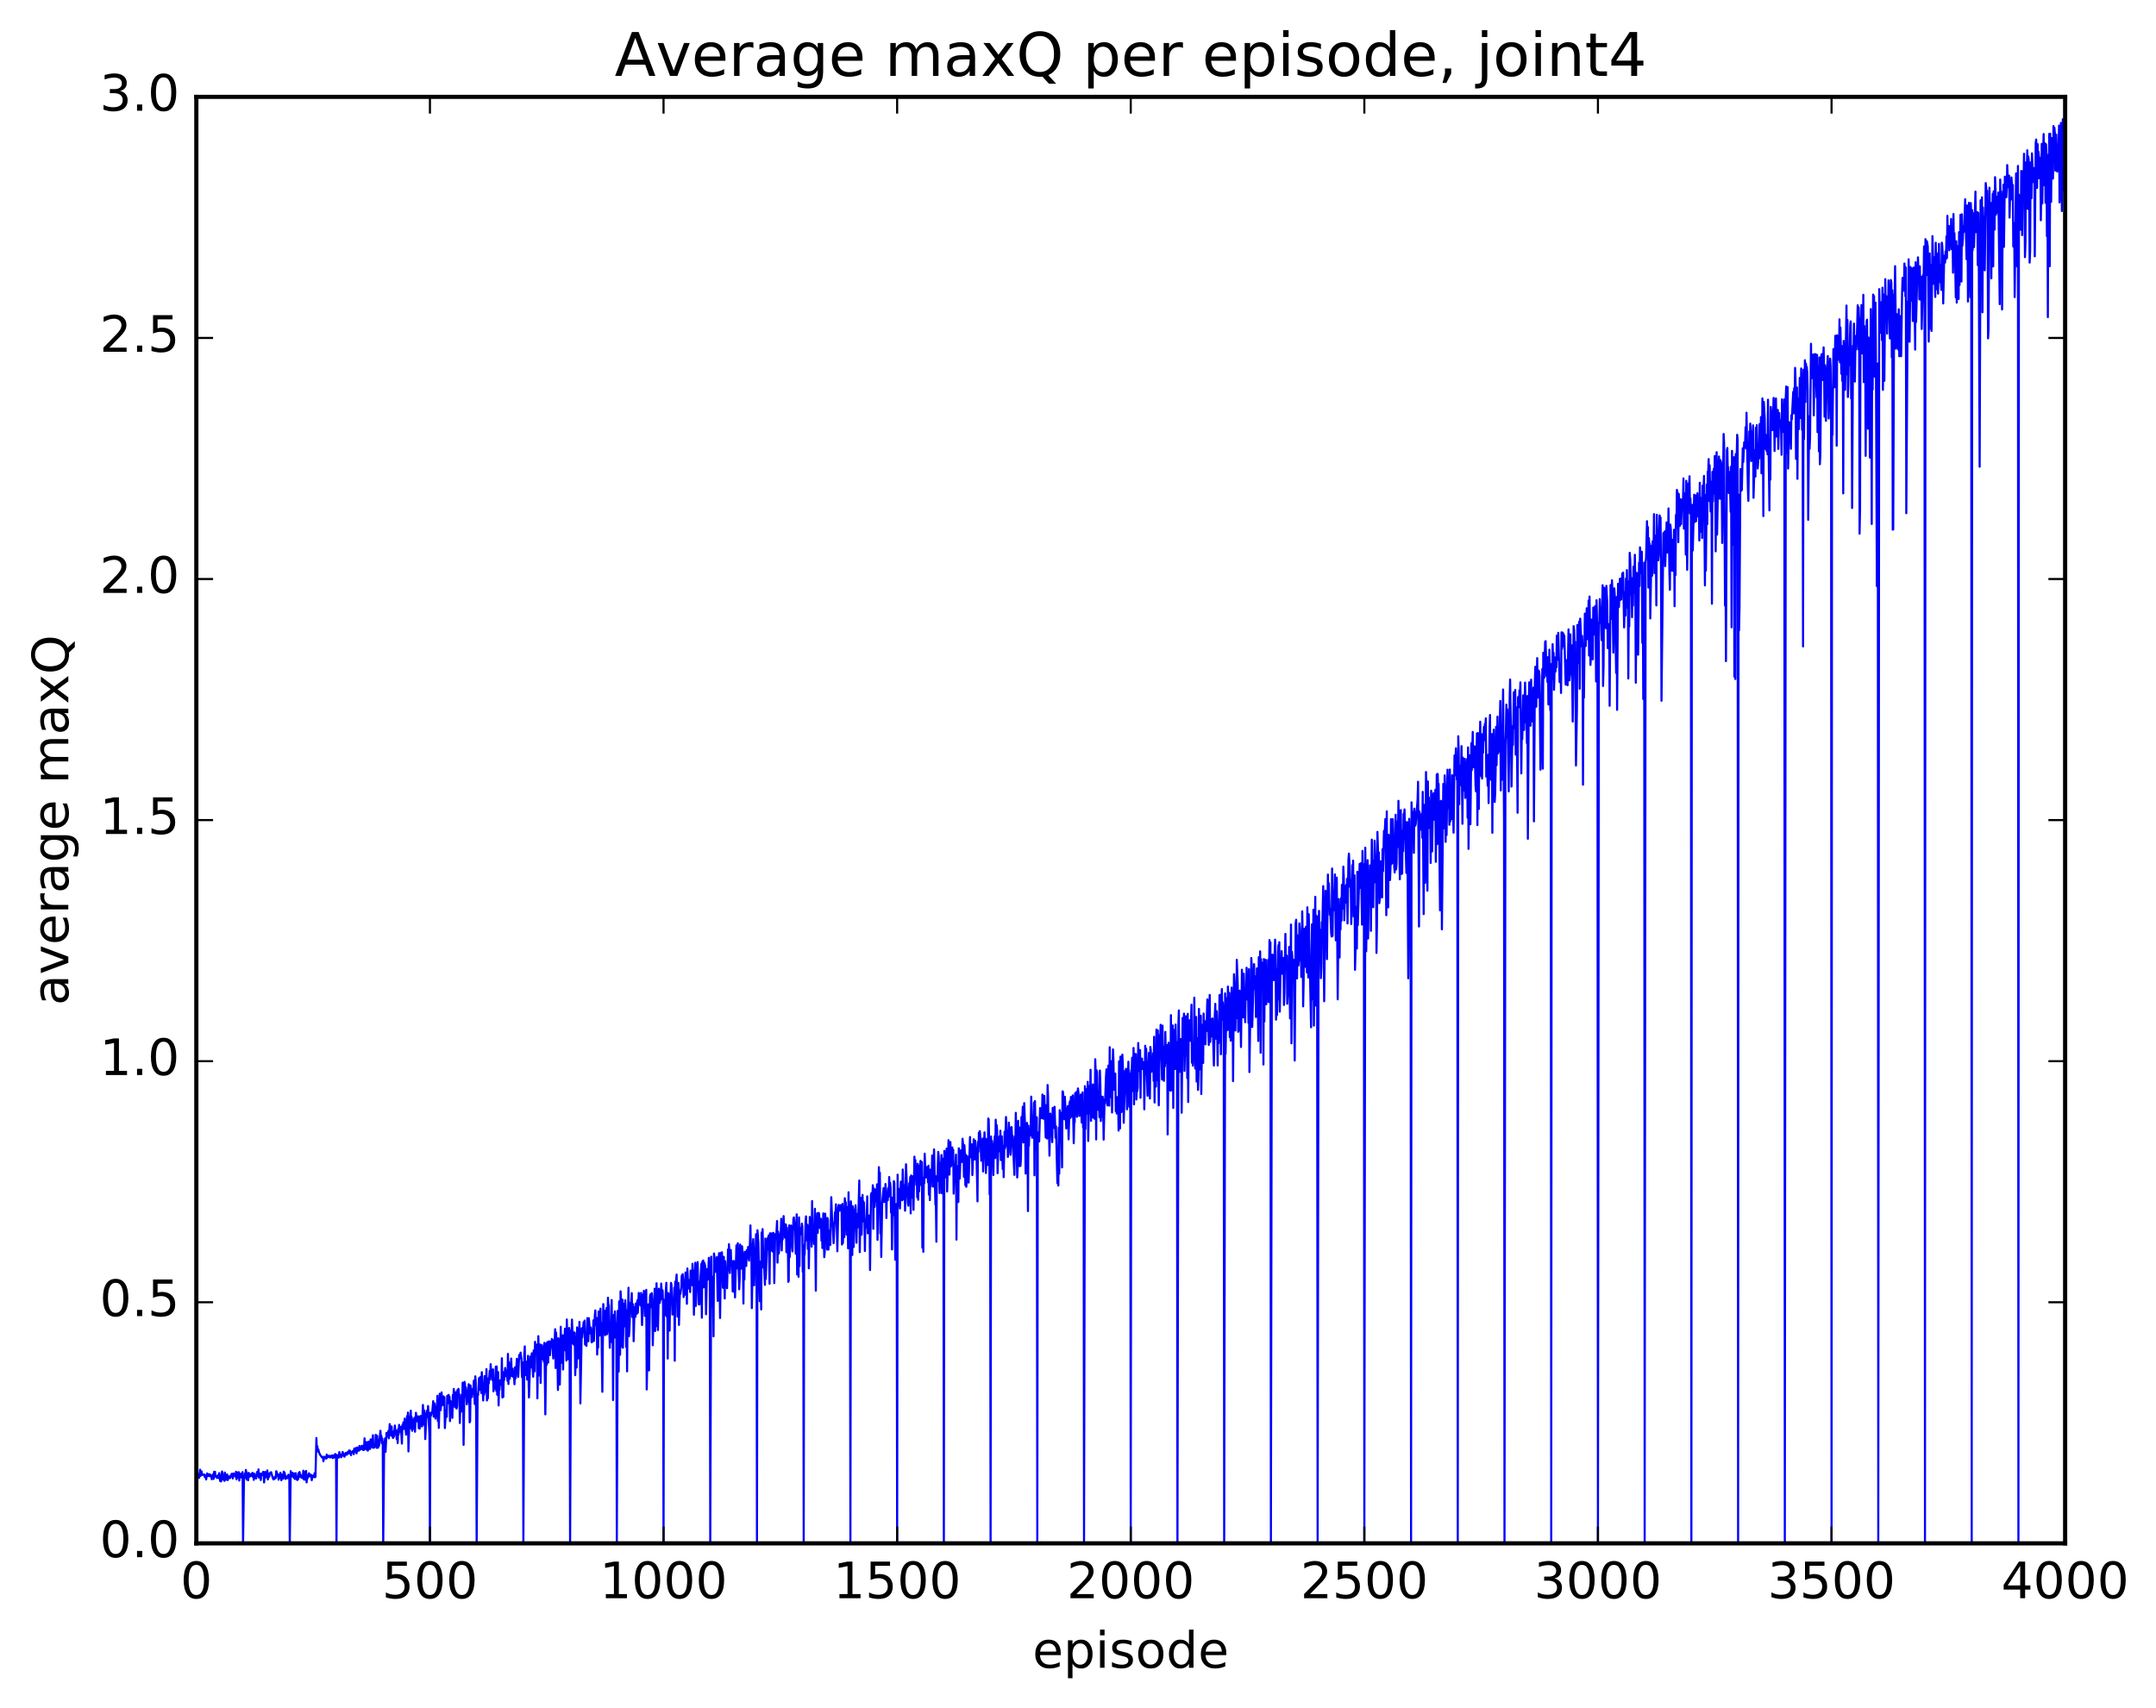 <?xml version="1.0" encoding="utf-8" standalone="no"?>
<!DOCTYPE svg PUBLIC "-//W3C//DTD SVG 1.1//EN"
  "http://www.w3.org/Graphics/SVG/1.1/DTD/svg11.dtd">
<!-- Created with matplotlib (http://matplotlib.org/) -->
<svg height="408pt" version="1.1" viewBox="0 0 515 408" width="515pt" xmlns="http://www.w3.org/2000/svg" xmlns:xlink="http://www.w3.org/1999/xlink">
 <defs>
  <style type="text/css">
*{stroke-linecap:butt;stroke-linejoin:round;stroke-miterlimit:100000;}
  </style>
 </defs>
 <g id="figure_1">
  <g id="patch_1">
   <path d="M 0 408.169 
L 515.768 408.169 
L 515.768 0 
L 0 0 
z
" style="fill:#ffffff;"/>
  </g>
  <g id="axes_1">
   <g id="patch_2">
    <path d="M 46.898 368.742 
L 493.298 368.742 
L 493.298 23.142 
L 46.898 23.142 
z
" style="fill:#ffffff;"/>
   </g>
   <g id="line2d_1">
    <path clip-path="url(#pe1803648d3)" d="M 47.009 352.618 
L 47.121 353.034 
L 47.232 352.403 
L 47.344 352.763 
L 47.456 352.252 
L 47.567 353.11 
L 47.79 351.143 
L 47.902 352.627 
L 48.125 351.536 
L 48.348 352.414 
L 48.795 352.29 
L 48.906 352.9 
L 49.13 352.521 
L 49.241 353.486 
L 49.464 352.042 
L 49.576 352.178 
L 49.688 352.683 
L 49.911 352.224 
L 50.022 352.267 
L 50.134 352.73 
L 50.245 352.324 
L 50.357 352.658 
L 50.469 352.52 
L 50.58 353.424 
L 50.692 352.943 
L 50.803 353.178 
L 50.915 352.219 
L 51.027 353.362 
L 51.138 351.646 
L 51.25 352.571 
L 51.361 351.642 
L 51.473 352.823 
L 51.585 352.573 
L 51.696 352.671 
L 51.808 353.116 
L 51.919 352.786 
L 52.031 352.868 
L 52.143 352.386 
L 52.254 353.188 
L 52.366 351.963 
L 52.477 352.501 
L 52.589 353.858 
L 52.701 353.352 
L 52.812 353.959 
L 53.035 351.577 
L 53.147 352.129 
L 53.259 353.499 
L 53.37 352.897 
L 53.593 353.816 
L 53.705 351.824 
L 53.928 353.576 
L 54.04 352.531 
L 54.151 353.196 
L 54.263 352.272 
L 54.375 353.634 
L 54.709 352.751 
L 54.821 352.776 
L 54.933 353.175 
L 55.156 352.501 
L 55.379 352.1 
L 55.602 353.237 
L 55.825 352.044 
L 56.272 352.825 
L 56.383 351.644 
L 56.495 353.448 
L 56.607 351.863 
L 56.718 353.106 
L 56.941 351.756 
L 57.053 351.752 
L 57.165 353.739 
L 57.276 352.143 
L 57.388 352.24 
L 57.499 352.101 
L 57.723 353.054 
L 57.946 351.72 
L 58.057 368.742 
L 58.281 353.148 
L 58.392 353.249 
L 58.504 352.064 
L 58.615 352.992 
L 58.727 351.202 
L 58.839 351.697 
L 58.95 353.513 
L 59.173 352.077 
L 59.285 353.675 
L 59.397 351.905 
L 59.62 352.823 
L 59.731 352.193 
L 59.955 352.655 
L 60.289 351.881 
L 60.401 352.899 
L 60.513 352.131 
L 60.624 353.58 
L 60.736 352.096 
L 60.959 353.106 
L 61.071 352.558 
L 61.182 353.248 
L 61.406 351.696 
L 61.629 352.647 
L 61.74 351.079 
L 61.852 353.04 
L 62.075 352.178 
L 62.187 352.073 
L 62.298 353.625 
L 62.41 352.115 
L 62.522 352.473 
L 62.633 352.38 
L 62.856 351.661 
L 62.968 352.205 
L 63.08 354.198 
L 63.303 351.68 
L 63.414 353.016 
L 63.861 351.321 
L 63.972 353.474 
L 64.195 352.683 
L 64.307 352.834 
L 64.419 351.956 
L 64.53 352.097 
L 64.754 351.737 
L 65.088 352.892 
L 65.311 353.472 
L 65.423 353.34 
L 65.535 353.383 
L 65.646 352.858 
L 65.758 353.183 
L 65.87 353.126 
L 65.981 351.512 
L 66.093 351.685 
L 66.316 352.622 
L 66.427 352.259 
L 66.539 353.532 
L 66.651 352.843 
L 66.762 353.151 
L 66.986 351.877 
L 67.209 353.682 
L 67.32 352.328 
L 67.543 353.109 
L 67.655 353.301 
L 67.767 351.605 
L 67.878 351.898 
L 67.99 351.849 
L 68.213 353.357 
L 68.325 352.709 
L 68.436 353.191 
L 68.548 353.043 
L 68.659 353.169 
L 68.883 352.35 
L 68.994 352.427 
L 69.106 352.818 
L 69.218 368.742 
L 69.441 351.496 
L 69.775 352.768 
L 69.887 351.906 
L 70.11 352.897 
L 70.222 353.135 
L 70.334 352.026 
L 70.445 353.374 
L 70.557 353.162 
L 70.668 351.982 
L 70.891 353.379 
L 71.003 353.622 
L 71.226 353.398 
L 71.338 351.943 
L 71.45 352.947 
L 71.561 351.7 
L 71.673 352.431 
L 71.784 352.285 
L 72.007 353.065 
L 72.231 353.113 
L 72.342 352.836 
L 72.454 351.388 
L 72.566 353.482 
L 72.677 351.628 
L 72.789 353.535 
L 72.9 353.354 
L 73.124 351.443 
L 73.235 354.179 
L 73.347 352.989 
L 73.458 353.228 
L 73.57 352.433 
L 73.681 352.831 
L 73.793 352.012 
L 73.905 352.139 
L 74.016 352.687 
L 74.128 352.471 
L 74.24 352.83 
L 74.351 352.373 
L 74.463 353.655 
L 74.686 352.58 
L 74.797 352.766 
L 74.909 352.664 
L 75.021 352.915 
L 75.132 351.984 
L 75.244 352.95 
L 75.356 352.841 
L 75.579 343.584 
L 75.69 346.222 
L 75.802 345.557 
L 75.913 346.782 
L 76.025 346.296 
L 76.248 347.139 
L 76.472 347.595 
L 76.918 348.221 
L 77.029 348.262 
L 77.141 348.085 
L 77.253 349.136 
L 77.476 348.066 
L 77.699 348.315 
L 77.922 348.509 
L 78.034 347.534 
L 78.145 348.32 
L 78.369 347.877 
L 78.48 348.084 
L 78.592 347.795 
L 78.815 348.237 
L 78.927 348.189 
L 79.038 347.844 
L 79.15 348.115 
L 79.373 347.714 
L 79.485 348.381 
L 79.596 347.799 
L 79.708 347.819 
L 79.82 348.242 
L 80.043 347.405 
L 80.266 347.549 
L 80.377 368.742 
L 80.489 347.845 
L 80.712 347.653 
L 80.824 347.847 
L 80.936 348.268 
L 81.047 346.939 
L 81.27 347.589 
L 81.493 348.183 
L 81.605 347.607 
L 81.717 347.892 
L 81.828 346.914 
L 82.052 347.306 
L 82.163 347.534 
L 82.275 348.054 
L 82.498 347.393 
L 82.609 347.12 
L 82.833 347.601 
L 83.056 346.912 
L 83.168 346.983 
L 83.279 347.288 
L 83.391 346.548 
L 83.502 346.888 
L 83.614 346.603 
L 83.837 347.673 
L 83.949 346.995 
L 84.06 347.004 
L 84.284 346.675 
L 84.395 346.818 
L 84.507 347.441 
L 84.618 346.115 
L 84.73 346.85 
L 84.841 346.831 
L 84.953 345.984 
L 85.065 346.153 
L 85.176 347.243 
L 85.288 345.857 
L 85.4 346.686 
L 85.511 345.969 
L 85.734 346.597 
L 85.846 345.472 
L 85.957 346.377 
L 86.069 345.825 
L 86.181 345.938 
L 86.292 346.283 
L 86.404 345.446 
L 86.516 346.164 
L 86.627 345.944 
L 86.739 346.437 
L 86.85 345.345 
L 86.962 346.422 
L 87.073 343.659 
L 87.185 345.815 
L 87.297 344.638 
L 87.408 346.222 
L 87.52 344.562 
L 87.632 346.369 
L 87.743 344.582 
L 87.855 346.606 
L 87.966 346.154 
L 88.078 344.439 
L 88.301 346.204 
L 88.413 346.183 
L 88.524 343.894 
L 88.636 345.642 
L 88.748 344.496 
L 88.859 345.773 
L 89.082 342.91 
L 89.194 345.933 
L 89.305 345.176 
L 89.417 345.826 
L 89.529 345.008 
L 89.64 345.509 
L 89.752 342.815 
L 89.975 345.941 
L 90.087 343.061 
L 90.31 345.904 
L 90.421 345.098 
L 90.533 345.47 
L 90.868 341.847 
L 90.98 343.395 
L 91.091 343.074 
L 91.203 344.853 
L 91.314 343.69 
L 91.426 344.947 
L 91.537 368.742 
L 91.761 345.005 
L 91.872 344.638 
L 91.984 343.664 
L 92.096 346.876 
L 92.319 342.356 
L 92.43 342.75 
L 92.542 342.431 
L 92.653 343.167 
L 92.765 341.915 
L 92.877 343.661 
L 93.1 340.25 
L 93.323 342.931 
L 93.435 342.539 
L 93.546 340.821 
L 93.658 343.142 
L 93.769 341.993 
L 93.881 343.581 
L 94.104 343.182 
L 94.328 340.6 
L 94.439 342.206 
L 94.551 341.721 
L 94.774 343.871 
L 94.885 341.981 
L 94.997 344.783 
L 95.109 341.447 
L 95.22 342.733 
L 95.332 340.437 
L 95.444 342.097 
L 95.555 340.905 
L 95.667 341.918 
L 95.778 340.955 
L 96.001 344.914 
L 96.113 340.498 
L 96.225 341.475 
L 96.336 339.849 
L 96.448 340.125 
L 96.559 341.408 
L 96.671 338.941 
L 97.006 342.779 
L 97.118 341.726 
L 97.229 338.353 
L 97.341 341.546 
L 97.452 337.506 
L 97.564 346.782 
L 97.787 339.291 
L 98.01 338.239 
L 98.122 337.042 
L 98.234 341.349 
L 98.345 338.603 
L 98.457 341.859 
L 98.568 341.146 
L 98.68 339.178 
L 98.791 341.324 
L 99.015 338.728 
L 99.126 342.085 
L 99.35 337.551 
L 99.573 339.223 
L 99.684 339.196 
L 99.796 339.74 
L 99.907 338.396 
L 100.019 341.223 
L 100.131 338.517 
L 100.242 341.343 
L 100.466 338.305 
L 100.577 338.673 
L 100.689 338.576 
L 100.8 340.815 
L 101.023 335.686 
L 101.247 340.402 
L 101.358 336.99 
L 101.47 337.856 
L 101.582 343.84 
L 101.805 339.077 
L 102.028 337.012 
L 102.139 338.472 
L 102.251 335.943 
L 102.586 342.903 
L 102.698 368.742 
L 102.809 337.532 
L 102.921 338.277 
L 103.144 337.453 
L 103.255 337.414 
L 103.479 334.77 
L 103.59 338.488 
L 103.814 335.317 
L 104.037 338.946 
L 104.26 336.04 
L 104.371 336.349 
L 104.483 333.495 
L 104.595 339.535 
L 104.706 334.259 
L 104.818 341.163 
L 105.041 332.995 
L 105.264 336.918 
L 105.376 335.626 
L 105.487 332.688 
L 105.599 335.763 
L 105.711 334.98 
L 105.822 335.66 
L 105.934 333.627 
L 106.046 334.532 
L 106.157 333.832 
L 106.269 341.204 
L 106.492 337.221 
L 106.603 336.912 
L 106.715 338.523 
L 106.827 333.493 
L 107.05 335.262 
L 107.162 333.277 
L 107.273 333.831 
L 107.385 333.717 
L 107.496 339.536 
L 107.608 334.689 
L 107.831 337.078 
L 107.943 335.131 
L 108.054 338.764 
L 108.166 333.284 
L 108.278 336.221 
L 108.389 331.851 
L 108.835 336.28 
L 108.947 332.611 
L 109.059 336.536 
L 109.17 336.093 
L 109.282 332.092 
L 109.394 332.827 
L 109.505 331.827 
L 109.617 333.338 
L 109.728 333.145 
L 109.84 339.995 
L 109.951 335.841 
L 110.063 337.393 
L 110.286 333.218 
L 110.398 337.112 
L 110.51 330.36 
L 110.621 333.445 
L 110.733 345.215 
L 110.956 330.158 
L 111.067 330.652 
L 111.179 333.08 
L 111.291 331.479 
L 111.514 335.534 
L 111.626 334.903 
L 111.96 330.726 
L 112.072 331.046 
L 112.183 339.837 
L 112.295 339.601 
L 112.407 331.018 
L 112.518 333.91 
L 112.63 332.691 
L 112.742 333.83 
L 112.965 331.731 
L 113.076 332.116 
L 113.188 329.867 
L 113.411 335.463 
L 113.523 328.846 
L 113.634 329.916 
L 113.746 339.03 
L 113.858 368.742 
L 114.081 333.039 
L 114.192 333.358 
L 114.415 329.28 
L 114.639 332.089 
L 114.75 328.987 
L 114.974 332.843 
L 115.085 327.852 
L 115.42 334.614 
L 115.531 331.141 
L 115.643 333.245 
L 115.755 328.785 
L 115.866 329.501 
L 115.978 332.585 
L 116.09 331.157 
L 116.201 327.115 
L 116.313 334.608 
L 116.424 330.168 
L 116.536 334.102 
L 116.647 329.319 
L 116.759 330.538 
L 116.982 327.532 
L 117.094 329.59 
L 117.206 325.941 
L 117.317 327.934 
L 117.54 327.404 
L 117.652 329.749 
L 117.763 327.174 
L 117.875 332.432 
L 118.098 329.897 
L 118.21 331.772 
L 118.433 326.518 
L 118.545 332.305 
L 118.656 326.488 
L 118.768 333.246 
L 118.991 327.848 
L 119.103 335.801 
L 119.214 331.399 
L 119.326 332.033 
L 119.438 329.801 
L 119.549 330.888 
L 119.661 329.971 
L 119.772 330.752 
L 119.884 324.516 
L 119.996 333.9 
L 120.107 327.8 
L 120.219 333.751 
L 120.33 328.338 
L 120.442 329.688 
L 120.665 326.84 
L 120.888 328.786 
L 121 327.426 
L 121.223 329.909 
L 121.335 323.475 
L 121.446 330.68 
L 121.558 325.451 
L 121.781 329.414 
L 121.893 325.908 
L 122.004 328.135 
L 122.116 324.596 
L 122.228 328.75 
L 122.339 326.98 
L 122.451 327.011 
L 122.562 328.973 
L 122.674 327.728 
L 122.897 330.736 
L 123.009 326.678 
L 123.12 329.365 
L 123.232 328.888 
L 123.455 324.667 
L 123.567 324.812 
L 123.678 325.491 
L 123.79 328.972 
L 124.013 323.747 
L 124.125 324.544 
L 124.348 323.176 
L 124.571 324.903 
L 124.683 328.998 
L 124.794 325.505 
L 124.906 332.223 
L 125.017 368.742 
L 125.241 323.659 
L 125.352 321.687 
L 125.464 328.546 
L 125.576 326.14 
L 125.687 328.14 
L 125.799 325.338 
L 125.91 329.614 
L 126.133 323.934 
L 126.357 333.898 
L 126.58 326.777 
L 126.692 324.111 
L 126.803 326.731 
L 126.915 326.619 
L 127.026 323.338 
L 127.361 328.935 
L 127.473 322.652 
L 127.696 327.659 
L 127.808 320.597 
L 127.919 323.622 
L 128.031 323.546 
L 128.142 321.255 
L 128.254 322.109 
L 128.365 334.105 
L 128.589 319.245 
L 128.7 324.305 
L 128.812 322.483 
L 128.923 328.687 
L 129.035 321.223 
L 129.147 330.415 
L 129.258 322.89 
L 129.37 323.563 
L 129.482 321.407 
L 129.705 324.798 
L 129.816 323.657 
L 129.928 325.351 
L 130.04 320.845 
L 130.263 337.926 
L 130.486 321.028 
L 130.597 326.09 
L 130.709 320.673 
L 130.821 321.71 
L 130.932 325.566 
L 131.044 320.516 
L 131.155 322.141 
L 131.267 320.506 
L 131.379 323.783 
L 131.49 320.592 
L 131.602 321.925 
L 131.714 321.595 
L 131.825 319.911 
L 132.16 324.587 
L 132.272 320.207 
L 132.383 321.465 
L 132.495 320.182 
L 132.606 317.587 
L 132.718 326.851 
L 132.829 318.372 
L 133.164 324.976 
L 133.276 332.103 
L 133.387 319.758 
L 133.499 323.889 
L 133.611 321.658 
L 133.722 330.819 
L 133.946 316.996 
L 134.057 323.545 
L 134.169 321.623 
L 134.28 325.661 
L 134.392 319.037 
L 134.504 327.209 
L 134.615 319.628 
L 134.727 321.789 
L 134.95 317.449 
L 135.061 322.666 
L 135.173 318.797 
L 135.285 325.069 
L 135.396 315.254 
L 135.508 319.469 
L 135.619 318.482 
L 135.731 324.758 
L 135.843 324.289 
L 135.954 317.29 
L 136.066 324.368 
L 136.178 368.742 
L 136.401 317.851 
L 136.512 319.852 
L 136.624 315.277 
L 136.847 321.017 
L 136.959 320.309 
L 137.07 321.274 
L 137.182 318.329 
L 137.293 318.503 
L 137.405 328.569 
L 137.628 319.357 
L 137.74 326.742 
L 137.851 317.143 
L 138.075 319.442 
L 138.186 324.559 
L 138.41 315.824 
L 138.521 321.359 
L 138.633 335.301 
L 138.856 323.253 
L 138.968 317.347 
L 139.079 319.53 
L 139.414 315.919 
L 139.525 318.057 
L 139.637 315.518 
L 139.749 321.251 
L 139.86 320.15 
L 139.972 320.526 
L 140.083 321.576 
L 140.307 314.937 
L 140.53 320.461 
L 140.642 314.945 
L 140.753 315.985 
L 140.976 318.632 
L 141.088 317.173 
L 141.2 317.788 
L 141.311 320.719 
L 141.423 319.168 
L 141.534 320.583 
L 141.757 315.459 
L 141.869 320.389 
L 142.092 314.175 
L 142.204 313.092 
L 142.315 316.615 
L 142.539 314.903 
L 142.65 323.637 
L 142.762 315.259 
L 142.874 321.999 
L 142.985 313.346 
L 143.097 314.641 
L 143.208 319.099 
L 143.431 312.665 
L 143.543 318.796 
L 143.655 316.063 
L 143.878 332.537 
L 144.101 311.582 
L 144.213 314.236 
L 144.324 313.986 
L 144.548 319 
L 144.659 313.141 
L 144.771 316.864 
L 144.882 312.535 
L 144.994 318.788 
L 145.106 317.891 
L 145.217 310.055 
L 145.329 312.051 
L 145.44 311.799 
L 145.663 322.019 
L 145.887 315.912 
L 145.998 318.689 
L 146.11 310.614 
L 146.221 320.743 
L 146.333 314.557 
L 146.445 334.506 
L 146.556 314.2 
L 146.78 319.606 
L 146.891 313.319 
L 147.114 317.904 
L 147.226 316.206 
L 147.338 368.742 
L 147.561 313.189 
L 147.672 313.501 
L 147.784 327.702 
L 147.895 310.928 
L 148.007 313.414 
L 148.119 323.689 
L 148.23 308.528 
L 148.342 310.378 
L 148.453 321.746 
L 148.677 310.521 
L 148.788 322.011 
L 149.012 311.503 
L 149.235 316.905 
L 149.346 310.665 
L 149.458 312.871 
L 149.57 321.833 
L 149.681 313.64 
L 149.793 327.646 
L 149.904 313.025 
L 150.016 313.595 
L 150.127 307.674 
L 150.239 319.27 
L 150.351 317.791 
L 150.574 311.298 
L 150.685 313.014 
L 150.909 308.961 
L 151.02 314.659 
L 151.244 311.623 
L 151.355 320.452 
L 151.578 312.328 
L 151.69 312.762 
L 151.802 314.619 
L 151.913 311.415 
L 152.136 313.884 
L 152.248 310.692 
L 152.359 313.614 
L 152.583 308.916 
L 152.694 311.688 
L 152.806 311.27 
L 152.917 309.898 
L 153.029 311.914 
L 153.141 308.912 
L 153.364 316.587 
L 153.587 309.329 
L 153.699 312.23 
L 153.81 308.395 
L 153.922 308.967 
L 154.034 314.415 
L 154.145 313.671 
L 154.368 308.184 
L 154.48 331.979 
L 154.703 320.12 
L 154.815 311.633 
L 154.926 315.191 
L 155.038 327.432 
L 155.261 309.831 
L 155.373 309.231 
L 155.484 312.335 
L 155.708 308.962 
L 155.819 310.483 
L 155.931 321.418 
L 156.154 311.324 
L 156.266 314.545 
L 156.377 307.9 
L 156.489 318.027 
L 156.6 309.991 
L 156.712 316.891 
L 156.823 306.603 
L 156.935 310.255 
L 157.047 308.942 
L 157.158 317.791 
L 157.381 307.911 
L 157.605 311.308 
L 157.716 310.284 
L 157.828 310.514 
L 157.94 306.675 
L 158.163 310.131 
L 158.274 308.299 
L 158.386 311.854 
L 158.498 368.742 
L 158.609 310.564 
L 158.721 314.315 
L 158.832 314.263 
L 159.055 308.215 
L 159.167 306.498 
L 159.279 314.549 
L 159.39 310.362 
L 159.502 324.595 
L 159.613 308.937 
L 159.725 309.925 
L 159.837 309.203 
L 159.948 317.925 
L 160.06 309.933 
L 160.172 310.025 
L 160.283 306.516 
L 160.395 307.037 
L 160.618 314.085 
L 160.841 310.582 
L 160.953 311.91 
L 161.064 307.643 
L 161.176 325.114 
L 161.287 306.24 
L 161.399 307.037 
L 161.622 304.534 
L 161.845 314.576 
L 162.069 306.531 
L 162.18 316.562 
L 162.404 308.372 
L 162.515 309.163 
L 162.738 307.529 
L 162.85 304.768 
L 162.962 306.72 
L 163.073 304.431 
L 163.185 305.712 
L 163.296 309.905 
L 163.408 308.485 
L 163.631 309.338 
L 163.743 304.032 
L 163.854 308.419 
L 163.966 304.617 
L 164.077 311.509 
L 164.189 303.072 
L 164.412 307.862 
L 164.524 307.034 
L 164.636 307.577 
L 164.747 305.787 
L 164.859 308.704 
L 164.97 303.58 
L 165.082 304.591 
L 165.305 307.032 
L 165.417 301.949 
L 165.528 307.174 
L 165.64 303.552 
L 165.751 314.122 
L 165.975 304.395 
L 166.086 301.694 
L 166.198 312.032 
L 166.421 303.357 
L 166.533 303.055 
L 166.644 301.538 
L 166.868 311.594 
L 166.979 306.24 
L 167.091 311.676 
L 167.314 305.529 
L 167.537 301.937 
L 167.649 314.836 
L 167.76 301.437 
L 167.872 305.912 
L 167.983 301.163 
L 168.095 307.578 
L 168.207 301.66 
L 168.43 302.393 
L 168.542 305.609 
L 168.653 314.007 
L 168.876 303.215 
L 168.988 303.305 
L 169.1 305.735 
L 169.323 300.532 
L 169.546 304.474 
L 169.657 368.742 
L 169.881 300.252 
L 169.992 312.206 
L 170.104 310.003 
L 170.215 305.07 
L 170.327 307.865 
L 170.439 319.291 
L 170.55 299.491 
L 170.662 300.372 
L 170.885 303.878 
L 171.22 300.37 
L 171.443 310.814 
L 171.666 300.553 
L 171.778 299.399 
L 172.001 314.905 
L 172.224 299.327 
L 172.336 300.7 
L 172.447 299.203 
L 172.671 307.68 
L 172.894 300.281 
L 173.117 310.243 
L 173.229 301.341 
L 173.452 306.278 
L 173.564 305.707 
L 173.675 307.785 
L 173.898 298.526 
L 174.01 303.549 
L 174.121 297.267 
L 174.233 299.364 
L 174.345 304.159 
L 174.568 298.655 
L 174.679 302.326 
L 174.791 301.347 
L 174.903 301.631 
L 175.014 308.567 
L 175.126 307.595 
L 175.238 301.246 
L 175.349 308.676 
L 175.461 301.45 
L 175.572 309.983 
L 175.907 297.557 
L 176.13 303.059 
L 176.242 297.045 
L 176.577 308.049 
L 176.688 305.649 
L 176.8 297.355 
L 177.023 303.109 
L 177.246 297.757 
L 177.358 299.035 
L 177.47 303.101 
L 177.581 311.445 
L 177.693 299.473 
L 177.804 305.708 
L 177.916 299.095 
L 178.139 301.532 
L 178.251 302.467 
L 178.362 298.719 
L 178.474 300.706 
L 178.585 299.805 
L 178.697 297.938 
L 178.92 301.199 
L 179.143 296.772 
L 179.255 292.785 
L 179.367 298.658 
L 179.478 298.118 
L 179.59 312.546 
L 179.813 297.695 
L 179.925 296.065 
L 180.036 298.78 
L 180.148 307.089 
L 180.371 298.872 
L 180.483 299.523 
L 180.594 294.881 
L 180.706 295.626 
L 180.817 368.742 
L 180.929 293.938 
L 181.152 296.911 
L 181.375 307.337 
L 181.487 310.896 
L 181.71 301.376 
L 181.822 312.864 
L 181.934 294.474 
L 182.045 296.275 
L 182.157 293.661 
L 182.38 302.863 
L 182.492 301.906 
L 182.715 306.986 
L 182.826 295.916 
L 182.938 305.556 
L 183.161 298.164 
L 183.384 295.777 
L 183.496 298.377 
L 183.607 295.168 
L 183.831 306.717 
L 183.942 294.652 
L 184.166 298.711 
L 184.277 298.81 
L 184.389 294.676 
L 184.612 299.065 
L 184.724 294.564 
L 184.835 295.663 
L 184.947 306.563 
L 185.17 294.869 
L 185.393 295.979 
L 185.616 291.738 
L 185.728 301.669 
L 185.839 294.216 
L 185.951 299.576 
L 186.063 299.301 
L 186.286 295.099 
L 186.509 294.248 
L 186.621 291.2 
L 186.732 298.746 
L 186.844 294.388 
L 186.956 296.15 
L 187.179 290.553 
L 187.29 294.041 
L 187.402 292.428 
L 187.513 295.718 
L 187.737 292.58 
L 187.848 299.183 
L 187.96 293.321 
L 188.071 296.01 
L 188.183 295.311 
L 188.295 306.266 
L 188.406 306.049 
L 188.518 292.77 
L 188.63 300.367 
L 188.964 292.816 
L 189.299 298.999 
L 189.522 291.2 
L 189.634 290.868 
L 189.857 293.15 
L 189.969 293.971 
L 190.08 299.547 
L 190.304 290.133 
L 190.415 304.507 
L 190.527 296.006 
L 190.75 305.062 
L 190.862 290.869 
L 190.973 302.498 
L 191.085 293.346 
L 191.196 294.956 
L 191.419 294.254 
L 191.531 292.358 
L 191.643 293.004 
L 191.754 303.859 
L 191.866 298.852 
L 191.977 368.742 
L 192.089 297.487 
L 192.201 299.757 
L 192.424 292.037 
L 192.536 290.625 
L 192.647 296.339 
L 192.87 292.627 
L 192.982 298.41 
L 193.094 293.145 
L 193.205 303.03 
L 193.428 290.749 
L 193.54 294.621 
L 193.763 292.76 
L 193.875 297.853 
L 193.986 286.97 
L 194.098 296.459 
L 194.321 293.446 
L 194.433 297.209 
L 194.656 288.808 
L 194.879 308.374 
L 194.991 291.117 
L 195.102 292.79 
L 195.214 289.892 
L 195.326 294.558 
L 195.549 289.787 
L 195.66 290.008 
L 195.883 293.424 
L 195.995 293.142 
L 196.107 291.209 
L 196.218 296.421 
L 196.33 291.799 
L 196.441 298.19 
L 196.665 289.908 
L 196.888 300.371 
L 197 299.232 
L 197.111 289.983 
L 197.334 294.06 
L 197.446 292.629 
L 197.558 298.544 
L 197.669 291.005 
L 197.781 291.531 
L 197.892 298.557 
L 198.115 294.385 
L 198.227 293.982 
L 198.339 297.455 
L 198.562 286.032 
L 198.785 292.067 
L 198.897 292.134 
L 199.12 297.028 
L 199.343 292.196 
L 199.455 289.623 
L 199.566 290.334 
L 199.678 287.732 
L 199.901 294.038 
L 200.013 298.963 
L 200.236 288.534 
L 200.347 287.888 
L 200.571 289.242 
L 200.794 287.942 
L 201.017 288.396 
L 201.129 297.358 
L 201.24 287.641 
L 201.352 296.976 
L 201.575 288.675 
L 201.687 295.568 
L 201.798 286.296 
L 201.91 287.999 
L 202.022 287.269 
L 202.245 294.995 
L 202.356 292.911 
L 202.468 288.36 
L 202.579 298.259 
L 202.691 284.864 
L 202.803 293.62 
L 202.914 287.921 
L 203.026 292.322 
L 203.137 368.742 
L 203.249 287.037 
L 203.472 291.523 
L 203.584 299.855 
L 203.696 288.228 
L 203.807 290.64 
L 203.919 297.936 
L 204.142 288.99 
L 204.254 289.223 
L 204.365 287.972 
L 204.477 290.414 
L 204.588 296.924 
L 204.7 290.478 
L 204.811 293.335 
L 204.923 290.001 
L 205.035 290.323 
L 205.258 282.054 
L 205.369 299.168 
L 205.593 286.2 
L 205.704 288.385 
L 205.816 295.007 
L 206.039 285.511 
L 206.151 291.826 
L 206.262 287.078 
L 206.374 287.429 
L 206.486 291.005 
L 206.597 298.888 
L 206.709 291.448 
L 206.82 293.326 
L 206.932 292.563 
L 207.043 290.561 
L 207.155 285.845 
L 207.267 294.669 
L 207.713 290.375 
L 207.825 303.444 
L 208.048 285.544 
L 208.16 285.053 
L 208.271 286.919 
L 208.383 286.239 
L 208.494 283.185 
L 208.606 293.596 
L 208.718 283.942 
L 208.829 284.879 
L 208.941 288.345 
L 209.164 284.2 
L 209.275 286.958 
L 209.387 285.726 
L 209.499 282.969 
L 209.61 296.223 
L 209.833 285.327 
L 209.945 278.868 
L 210.057 284.062 
L 210.168 280.168 
L 210.28 294.693 
L 210.392 289.109 
L 210.503 300.324 
L 210.726 287.318 
L 211.061 283.871 
L 211.173 287.194 
L 211.284 285.042 
L 211.396 287.116 
L 211.507 282.894 
L 211.619 284.365 
L 211.731 291.005 
L 211.842 284.86 
L 212.065 286.754 
L 212.177 283.887 
L 212.289 285.917 
L 212.4 281.225 
L 212.512 284.147 
L 212.624 282.608 
L 212.735 283.812 
L 212.847 289.722 
L 212.958 286.561 
L 213.07 298.528 
L 213.181 286.159 
L 213.293 286.92 
L 213.405 290.342 
L 213.516 282.205 
L 213.628 282.599 
L 213.851 300.984 
L 213.963 290.553 
L 214.074 292.674 
L 214.186 287.621 
L 214.298 368.742 
L 214.409 280.658 
L 214.521 287.997 
L 214.632 283.995 
L 214.744 288.141 
L 214.856 286.062 
L 214.967 288.748 
L 215.19 282.318 
L 215.302 285.115 
L 215.413 283.404 
L 215.525 286.784 
L 215.637 279.426 
L 215.86 286.519 
L 216.083 283.197 
L 216.195 289.271 
L 216.418 278.174 
L 216.641 283.588 
L 216.864 287.496 
L 216.976 288.069 
L 217.199 282.697 
L 217.311 284.784 
L 217.422 281.224 
L 217.534 289.916 
L 217.645 280.831 
L 217.757 285.639 
L 217.869 281.262 
L 217.98 286.177 
L 218.092 281.054 
L 218.203 289.055 
L 218.427 276.363 
L 218.538 280.976 
L 218.65 277.188 
L 218.873 283.088 
L 218.985 280.9 
L 219.096 286.067 
L 219.208 278.052 
L 219.32 286.656 
L 219.431 278.528 
L 219.543 284.668 
L 219.766 278.782 
L 219.877 277.356 
L 219.989 283.113 
L 220.101 283.127 
L 220.212 277.644 
L 220.324 298.102 
L 220.435 287.938 
L 220.547 299.09 
L 220.659 281.344 
L 220.77 282.738 
L 220.882 275.641 
L 221.105 281.314 
L 221.217 281.328 
L 221.328 278.832 
L 221.44 280.002 
L 221.552 279.743 
L 221.663 282.483 
L 221.775 278.515 
L 221.886 285.438 
L 221.998 280.869 
L 222.109 286.747 
L 222.221 279.455 
L 222.333 283.502 
L 222.444 279.739 
L 222.556 281.219 
L 222.667 276.073 
L 222.779 277.662 
L 222.891 283.528 
L 223.114 274.615 
L 223.449 287.844 
L 223.56 287.889 
L 223.672 296.67 
L 223.784 280.95 
L 223.895 282.232 
L 224.118 275.211 
L 224.23 276.264 
L 224.453 285.049 
L 224.676 277.82 
L 224.788 278.705 
L 224.899 275.968 
L 225.011 285.104 
L 225.234 276.833 
L 225.346 279.961 
L 225.458 368.742 
L 225.569 274.976 
L 225.792 281.336 
L 226.016 276.125 
L 226.127 274.412 
L 226.239 284.678 
L 226.573 272.418 
L 226.685 274.908 
L 226.797 280.659 
L 227.02 272.866 
L 227.131 278.69 
L 227.355 278.084 
L 227.466 274.147 
L 227.578 276.88 
L 227.69 274.701 
L 227.801 285.188 
L 228.024 278.696 
L 228.136 279.793 
L 228.359 275.862 
L 228.471 296.177 
L 228.582 279.477 
L 228.694 282.381 
L 228.805 278.605 
L 228.917 287.182 
L 229.029 274.347 
L 229.14 275.936 
L 229.252 281.599 
L 229.475 274.85 
L 229.587 274.898 
L 229.698 277.65 
L 229.81 276.858 
L 229.922 272.068 
L 230.145 274.402 
L 230.256 281.176 
L 230.368 273.627 
L 230.48 275.75 
L 230.591 283.178 
L 230.703 275.925 
L 230.814 283.551 
L 230.926 281.9 
L 231.037 276.225 
L 231.149 279.857 
L 231.261 279.433 
L 231.372 282.552 
L 231.707 271.66 
L 231.819 276.494 
L 231.93 273.734 
L 232.042 275.419 
L 232.154 273.401 
L 232.265 280.755 
L 232.6 272.2 
L 232.712 272.858 
L 232.823 277.024 
L 232.935 272.545 
L 233.158 275.041 
L 233.269 276.213 
L 233.493 287.033 
L 233.604 272.819 
L 233.716 275.201 
L 233.827 270.613 
L 233.939 270.897 
L 234.051 270.249 
L 234.162 271.433 
L 234.386 277.321 
L 234.497 272.657 
L 234.609 274.265 
L 234.72 272.027 
L 234.832 279.896 
L 235.167 270.545 
L 235.278 273.11 
L 235.39 272.054 
L 235.501 280.264 
L 235.836 272.172 
L 235.948 278.343 
L 236.06 267.237 
L 236.171 267.423 
L 236.283 272.679 
L 236.394 285.372 
L 236.506 279.255 
L 236.618 368.742 
L 236.729 271.548 
L 236.841 275.182 
L 236.952 272.553 
L 237.064 273.635 
L 237.287 280.747 
L 237.399 273.488 
L 237.51 273.715 
L 237.622 271.461 
L 237.733 276.696 
L 237.845 267.524 
L 237.957 275.172 
L 238.068 268.799 
L 238.18 270.073 
L 238.292 280.306 
L 238.515 272.262 
L 238.738 271.51 
L 238.85 275.077 
L 238.961 270.154 
L 239.073 277.173 
L 239.184 276.299 
L 239.296 271.488 
L 239.519 279.33 
L 239.631 273.785 
L 239.742 281.252 
L 239.965 270.399 
L 240.077 274.377 
L 240.3 266.881 
L 240.524 273.837 
L 240.635 270.12 
L 240.747 276.41 
L 240.858 275.528 
L 240.97 268.219 
L 241.082 269.929 
L 241.193 269.396 
L 241.416 275.913 
L 241.639 269.289 
L 241.751 271.731 
L 241.863 271.361 
L 242.309 280.709 
L 242.421 271.561 
L 242.532 273.392 
L 242.644 265.884 
L 242.979 281.327 
L 243.09 278.936 
L 243.202 267.798 
L 243.314 276.08 
L 243.425 273.946 
L 243.537 278.605 
L 243.648 269.389 
L 243.76 278.561 
L 243.871 276.727 
L 243.983 266.901 
L 244.095 270.057 
L 244.318 264.431 
L 244.429 272.967 
L 244.653 263.562 
L 244.876 269.706 
L 244.988 280.395 
L 245.099 278.654 
L 245.322 268.291 
L 245.434 271.035 
L 245.546 289.366 
L 245.657 268.959 
L 245.769 273.812 
L 245.88 270.287 
L 246.103 271.3 
L 246.215 269.084 
L 246.327 262.013 
L 246.55 271.853 
L 246.773 266.64 
L 246.885 271.232 
L 246.996 263.415 
L 247.108 280.807 
L 247.22 263.067 
L 247.443 274.752 
L 247.666 266.952 
L 247.778 368.742 
L 247.889 271.409 
L 248.001 272.287 
L 248.112 270.526 
L 248.224 272.736 
L 248.447 264.738 
L 248.67 267.131 
L 248.782 266.028 
L 248.893 267.15 
L 249.005 261.509 
L 249.117 262.34 
L 249.228 267.296 
L 249.34 265.5 
L 249.452 261.838 
L 249.786 271.781 
L 249.898 264.053 
L 250.121 272.023 
L 250.233 259.235 
L 250.344 261.841 
L 250.456 270.38 
L 250.567 269.551 
L 250.679 276.108 
L 250.902 266.065 
L 251.014 268.275 
L 251.125 267.234 
L 251.349 272.878 
L 251.46 264.709 
L 251.572 264.736 
L 251.684 265.292 
L 251.795 269.506 
L 251.907 264.431 
L 252.13 271.835 
L 252.242 269.084 
L 252.576 282.696 
L 252.688 279.148 
L 252.799 283.252 
L 252.911 269.406 
L 253.023 280.431 
L 253.134 265.247 
L 253.246 272.456 
L 253.357 265.845 
L 253.469 266.176 
L 253.692 278.927 
L 253.804 260.754 
L 253.916 260.847 
L 254.25 267.414 
L 254.362 262.043 
L 254.697 269.626 
L 254.808 264.845 
L 254.92 268.916 
L 255.031 264.259 
L 255.143 266.096 
L 255.255 272.224 
L 255.478 263.652 
L 255.589 263.103 
L 255.701 267.102 
L 255.813 262.085 
L 256.036 266.741 
L 256.259 261.713 
L 256.482 273.147 
L 256.594 268.139 
L 256.705 268.165 
L 256.817 261.199 
L 256.929 261.472 
L 257.04 266.423 
L 257.152 260.881 
L 257.264 266.822 
L 257.487 260.06 
L 257.598 261.038 
L 257.822 266.631 
L 258.156 261.5 
L 258.38 268.198 
L 258.603 260.998 
L 258.714 269.344 
L 258.826 263.215 
L 258.938 368.742 
L 259.161 259.515 
L 259.272 269.711 
L 259.384 260.196 
L 259.495 262.413 
L 259.607 260.286 
L 259.719 266.093 
L 259.83 258.478 
L 259.942 272.602 
L 260.165 259.46 
L 260.277 266.004 
L 260.388 262.678 
L 260.5 255.594 
L 260.611 267.8 
L 260.723 260.492 
L 260.835 266.96 
L 260.946 264.624 
L 261.058 259.098 
L 261.17 267.047 
L 261.393 261.448 
L 261.504 267.337 
L 261.616 253.075 
L 261.728 256.424 
L 261.839 272.228 
L 261.951 255.733 
L 262.062 256.217 
L 262.286 264.873 
L 262.397 265.229 
L 262.509 262.944 
L 262.62 266.952 
L 262.732 255.781 
L 262.844 259.383 
L 262.955 267.842 
L 263.178 262.001 
L 263.29 266.811 
L 263.401 262.061 
L 263.513 264.717 
L 263.625 272.284 
L 263.848 262.702 
L 263.959 263.628 
L 264.183 257.243 
L 264.294 255.495 
L 264.517 264.115 
L 264.741 254.606 
L 264.964 264.154 
L 265.075 250.212 
L 265.187 262.172 
L 265.299 258.456 
L 265.41 259.561 
L 265.522 253.53 
L 265.634 265.798 
L 265.857 250.726 
L 265.968 253.259 
L 266.08 260.378 
L 266.192 258.112 
L 266.303 259.725 
L 266.415 256.498 
L 266.526 265.492 
L 266.638 262.019 
L 266.75 266.049 
L 266.973 262.191 
L 267.084 262.267 
L 267.196 270.127 
L 267.308 253.577 
L 267.531 269.617 
L 267.642 252.448 
L 267.754 256.117 
L 267.865 265.688 
L 267.977 262.19 
L 268.089 251.984 
L 268.2 254.083 
L 268.423 268.266 
L 268.758 255.797 
L 268.87 259.774 
L 268.981 255.353 
L 269.205 265.054 
L 269.539 253.671 
L 269.763 264.448 
L 269.874 256.479 
L 269.986 266.009 
L 270.098 368.742 
L 270.209 255.734 
L 270.321 255.904 
L 270.432 252.696 
L 270.544 260.7 
L 270.656 257.75 
L 270.767 250.391 
L 270.879 263.859 
L 270.99 251.749 
L 271.214 258.421 
L 271.325 251.86 
L 271.437 262.701 
L 271.548 260.458 
L 271.66 260.675 
L 271.772 259.85 
L 271.883 249.202 
L 271.995 252.787 
L 272.106 251.172 
L 272.218 255.951 
L 272.329 250.883 
L 272.441 262.288 
L 272.553 253.892 
L 272.664 254.785 
L 272.776 252.905 
L 272.999 255.447 
L 273.222 253.801 
L 273.334 265.049 
L 273.557 249.86 
L 273.669 254.107 
L 273.78 250.553 
L 274.115 261.815 
L 274.45 251.562 
L 274.673 262.461 
L 274.785 250.147 
L 274.896 251.073 
L 275.008 256.084 
L 275.12 253.07 
L 275.231 255.903 
L 275.343 254.791 
L 275.454 251.653 
L 275.566 258.255 
L 275.678 247.728 
L 275.789 263.418 
L 275.901 249.901 
L 276.124 259.625 
L 276.236 245.991 
L 276.347 258.125 
L 276.459 256.732 
L 276.57 246.198 
L 276.793 264.086 
L 277.017 247.315 
L 277.128 249.091 
L 277.24 244.844 
L 277.575 257.921 
L 277.686 245.05 
L 277.798 253.687 
L 277.909 250.043 
L 278.021 258.242 
L 278.133 250.843 
L 278.244 254.797 
L 278.356 246.551 
L 278.467 251.776 
L 278.579 251.125 
L 278.691 254.075 
L 278.802 249.69 
L 278.914 271.045 
L 279.137 249.133 
L 279.249 260.377 
L 279.36 251.66 
L 279.472 254.194 
L 279.584 260.609 
L 279.695 242.539 
L 279.807 260.476 
L 280.142 245.003 
L 280.253 264.705 
L 280.365 247.869 
L 280.476 252.156 
L 280.588 246.058 
L 280.7 255.415 
L 280.811 244.799 
L 280.923 249.828 
L 281.034 248.979 
L 281.146 250.922 
L 281.257 368.742 
L 281.481 244.82 
L 281.592 241.416 
L 281.704 256.127 
L 281.815 249 
L 281.927 255.913 
L 282.039 248.265 
L 282.15 250.624 
L 282.262 265.858 
L 282.485 243.214 
L 282.708 246.349 
L 282.82 242.175 
L 282.932 255.875 
L 283.266 242.798 
L 283.378 247.832 
L 283.49 247.283 
L 283.601 257.602 
L 283.713 242.224 
L 283.824 263.3 
L 283.936 246.239 
L 284.048 247.117 
L 284.159 243.769 
L 284.382 248.7 
L 284.606 240.058 
L 284.717 253.931 
L 284.829 249.401 
L 284.94 254.606 
L 285.052 250.192 
L 285.163 252.175 
L 285.275 238.373 
L 285.498 255.296 
L 285.61 251.216 
L 285.721 242.975 
L 285.833 258.418 
L 286.056 248.066 
L 286.168 260.403 
L 286.279 257.036 
L 286.391 241.059 
L 286.614 255.51 
L 286.726 254.79 
L 286.837 242.67 
L 286.949 261.392 
L 287.172 244.868 
L 287.396 253.973 
L 287.507 242.154 
L 287.73 249.358 
L 287.842 247.314 
L 287.954 249.522 
L 288.065 243.942 
L 288.177 246.38 
L 288.4 238.785 
L 288.512 239.329 
L 288.735 249.671 
L 288.958 237.712 
L 289.07 248.968 
L 289.293 243.511 
L 289.516 247.653 
L 289.627 243.331 
L 289.962 254.583 
L 290.185 242.429 
L 290.297 239.85 
L 290.409 248.181 
L 290.52 246.86 
L 290.632 241.607 
L 290.743 244.952 
L 290.855 254.564 
L 290.967 244.794 
L 291.078 249.268 
L 291.19 246.817 
L 291.301 237.77 
L 291.413 242.152 
L 291.525 237.668 
L 291.636 251.891 
L 291.86 236.316 
L 291.971 243.664 
L 292.083 239.471 
L 292.306 242.924 
L 292.418 368.742 
L 292.641 237.344 
L 292.752 251.783 
L 292.976 238.465 
L 293.199 246.132 
L 293.31 235.719 
L 293.422 238.454 
L 293.534 245.862 
L 293.645 237.225 
L 293.757 247.812 
L 293.868 238.872 
L 293.98 248.645 
L 294.203 235.957 
L 294.315 241.749 
L 294.426 238.595 
L 294.538 258.309 
L 294.761 232.759 
L 294.984 236.702 
L 295.096 246.203 
L 295.207 237.904 
L 295.319 243.277 
L 295.431 229.314 
L 295.654 235.094 
L 295.765 246.521 
L 295.877 246.282 
L 296.1 236.701 
L 296.212 244.309 
L 296.324 243.859 
L 296.435 250.15 
L 296.658 231.687 
L 296.882 238.928 
L 296.993 243.076 
L 297.105 232.648 
L 297.44 244.228 
L 297.551 237.28 
L 297.663 238.862 
L 297.774 231.221 
L 297.886 234 
L 297.998 232.669 
L 298.109 234.627 
L 298.221 244.388 
L 298.332 231.553 
L 298.444 256.142 
L 298.667 241.917 
L 298.779 244.332 
L 298.89 228.898 
L 299.002 230.464 
L 299.113 245.385 
L 299.56 230.356 
L 299.671 236.199 
L 299.783 233.237 
L 299.895 233.283 
L 300.006 242.994 
L 300.118 241.054 
L 300.229 231.361 
L 300.453 237.911 
L 300.564 248.711 
L 300.676 228.699 
L 300.788 239.033 
L 301.011 227.306 
L 301.122 251.525 
L 301.234 229.167 
L 301.346 234.269 
L 301.457 230.009 
L 301.569 232.404 
L 301.68 232.045 
L 301.792 254.334 
L 301.904 229.146 
L 302.015 244.06 
L 302.127 229.581 
L 302.238 237.671 
L 302.35 229.319 
L 302.462 239.962 
L 302.685 234.563 
L 302.796 235.73 
L 302.908 229.361 
L 303.019 239.44 
L 303.243 224.602 
L 303.354 235.158 
L 303.466 225.15 
L 303.577 368.742 
L 303.801 234.35 
L 303.912 228.091 
L 304.024 228.188 
L 304.247 234.216 
L 304.582 224.51 
L 304.693 227.323 
L 304.805 243.622 
L 304.917 231.612 
L 305.028 242.558 
L 305.363 225.834 
L 305.475 238.784 
L 305.586 225.119 
L 305.698 241.719 
L 305.921 229.305 
L 306.033 232.712 
L 306.144 227.256 
L 306.256 232.638 
L 306.368 229.447 
L 306.479 230.581 
L 306.591 228.871 
L 306.702 240.114 
L 306.814 237.398 
L 307.037 223.131 
L 307.149 229.283 
L 307.372 228.333 
L 307.483 239.823 
L 307.595 237.6 
L 307.707 231.005 
L 307.818 237.384 
L 307.93 226.263 
L 308.153 243.334 
L 308.376 220.894 
L 308.488 249.28 
L 308.599 227.435 
L 308.823 230.628 
L 308.934 229.265 
L 309.046 232.457 
L 309.269 253.382 
L 309.492 220.637 
L 309.604 219.751 
L 309.827 233.765 
L 309.939 223.464 
L 310.162 230.67 
L 310.274 229.03 
L 310.385 220.627 
L 310.497 222.083 
L 310.608 229.494 
L 310.72 224.463 
L 310.832 233.425 
L 310.943 232.685 
L 311.055 217.736 
L 311.166 222.934 
L 311.278 240.448 
L 311.389 234.888 
L 311.501 221.917 
L 311.724 231.005 
L 311.947 221.436 
L 312.059 221.755 
L 312.171 232.332 
L 312.282 216.778 
L 312.505 233.543 
L 312.617 218.429 
L 313.175 245.445 
L 313.398 220.83 
L 313.51 238.755 
L 313.733 217.367 
L 313.845 245.037 
L 314.068 221.883 
L 314.18 214.274 
L 314.291 240.248 
L 314.403 218.756 
L 314.514 218.898 
L 314.626 235.727 
L 314.738 368.742 
L 314.961 220.593 
L 315.072 217.64 
L 315.184 226.935 
L 315.296 222.131 
L 315.519 233.707 
L 315.63 231.032 
L 315.742 220.324 
L 315.853 221.604 
L 316.077 211.711 
L 316.3 239.224 
L 316.523 218.795 
L 316.635 212.819 
L 316.746 222.531 
L 316.858 219.216 
L 316.969 229.16 
L 317.193 208.961 
L 317.304 217.23 
L 317.416 211.026 
L 317.639 218.573 
L 317.751 217.146 
L 317.974 223.005 
L 318.086 223.777 
L 318.197 207.509 
L 318.309 223.617 
L 318.42 213.57 
L 318.532 217.549 
L 318.755 212.533 
L 318.867 208.917 
L 319.09 224.679 
L 319.313 209.691 
L 319.536 238.765 
L 319.76 214.825 
L 319.983 228.769 
L 320.094 216.304 
L 320.206 222.068 
L 320.317 214.577 
L 320.429 219.998 
L 320.541 211.395 
L 320.652 211.915 
L 320.764 217.105 
L 320.875 207.061 
L 320.987 209.584 
L 321.099 219.882 
L 321.322 212.197 
L 321.433 212.082 
L 321.545 211.459 
L 321.657 215.69 
L 321.768 209.971 
L 321.88 220.626 
L 322.103 205.275 
L 322.215 203.949 
L 322.326 206.098 
L 322.438 211.86 
L 322.55 210.277 
L 322.661 211.77 
L 322.773 220.77 
L 322.996 206.727 
L 323.108 210.226 
L 323.219 205.634 
L 323.331 218.957 
L 323.554 209.158 
L 323.666 231.712 
L 323.777 227.589 
L 324 216.638 
L 324.112 226.633 
L 324.224 208.299 
L 324.335 221.039 
L 324.781 206.392 
L 324.893 212.14 
L 325.116 206.228 
L 325.339 220.911 
L 325.451 203.307 
L 325.674 213.498 
L 325.786 206.485 
L 325.897 368.742 
L 326.121 202.53 
L 326.344 227.3 
L 326.567 210.411 
L 326.679 205.518 
L 326.79 224.254 
L 327.014 208.895 
L 327.125 210.786 
L 327.237 206.755 
L 327.348 206.818 
L 327.46 222.402 
L 327.683 200.608 
L 327.795 209.2 
L 327.906 207.742 
L 328.018 216.762 
L 328.13 205.633 
L 328.241 210.873 
L 328.353 200.849 
L 328.576 206.623 
L 328.688 205.465 
L 328.799 227.679 
L 328.911 221.208 
L 329.022 198.77 
L 329.134 202.127 
L 329.245 210.206 
L 329.357 203.68 
L 329.469 215.812 
L 329.692 213.992 
L 329.803 205.781 
L 330.027 211.095 
L 330.138 214.421 
L 330.25 202.899 
L 330.361 208.163 
L 330.585 198.518 
L 330.696 200.498 
L 330.92 195.7 
L 331.143 218.662 
L 331.254 193.845 
L 331.366 211.439 
L 331.478 206.514 
L 331.589 216.804 
L 331.701 199.454 
L 331.812 203.22 
L 331.924 201.455 
L 332.036 210.269 
L 332.147 207.105 
L 332.259 195.703 
L 332.37 206.469 
L 332.482 196.222 
L 332.594 206.177 
L 332.705 195.709 
L 333.04 207.136 
L 333.151 208.456 
L 333.263 204.82 
L 333.375 194.671 
L 333.486 207.737 
L 333.598 206.212 
L 333.709 196.268 
L 333.821 202.384 
L 333.933 200.283 
L 334.044 191.331 
L 334.379 210.084 
L 334.602 193.553 
L 334.825 208.801 
L 334.937 208.636 
L 335.049 198.464 
L 335.16 203.379 
L 335.272 194.505 
L 335.384 194.816 
L 335.495 193.392 
L 335.942 208.56 
L 336.053 196.428 
L 336.165 196.467 
L 336.388 233.74 
L 336.5 222.559 
L 336.611 195.644 
L 336.723 200.524 
L 336.834 199.397 
L 336.946 204.643 
L 337.058 368.742 
L 337.169 191.697 
L 337.281 195 
L 337.392 193.954 
L 337.504 194.997 
L 337.727 203.775 
L 337.839 193.212 
L 338.062 197.283 
L 338.173 196.817 
L 338.62 191.013 
L 338.731 186.779 
L 338.955 221.369 
L 339.066 193.864 
L 339.178 197.466 
L 339.289 195.129 
L 339.401 198.222 
L 339.624 194.378 
L 339.736 200.166 
L 339.848 189.199 
L 340.071 218.405 
L 340.182 192.296 
L 340.406 210.93 
L 340.629 184.463 
L 340.964 212.806 
L 341.075 186.698 
L 341.187 197.888 
L 341.298 190.533 
L 341.41 193.249 
L 341.522 193.108 
L 341.633 194.681 
L 341.745 206.177 
L 341.856 188.913 
L 341.968 192.533 
L 342.079 203.435 
L 342.303 191.476 
L 342.414 189.525 
L 342.637 195.865 
L 342.861 188.692 
L 342.972 205.908 
L 343.195 185.034 
L 343.307 201.682 
L 343.419 184.898 
L 343.53 189.124 
L 343.642 187.265 
L 343.753 195.326 
L 343.977 217.492 
L 344.2 191.342 
L 344.312 191.806 
L 344.423 222.04 
L 344.758 187.282 
L 344.981 197.896 
L 345.093 185.255 
L 345.204 187.783 
L 345.316 201.138 
L 345.428 190.863 
L 345.539 199.514 
L 345.762 183.906 
L 345.986 193.055 
L 346.097 186.151 
L 346.209 197.061 
L 346.32 183.853 
L 346.432 196.28 
L 346.543 188.696 
L 346.655 189.262 
L 346.767 195.695 
L 346.878 185.216 
L 347.213 198.941 
L 347.436 180.488 
L 347.548 185.258 
L 347.771 178.788 
L 347.994 186.27 
L 348.106 180.66 
L 348.217 368.742 
L 348.329 175.916 
L 348.441 179.538 
L 348.552 192.154 
L 348.664 182.915 
L 348.776 187.618 
L 348.887 182.975 
L 348.999 185.557 
L 349.11 178.274 
L 349.334 196.818 
L 349.445 181.015 
L 349.557 188.935 
L 349.668 188.123 
L 349.892 181.317 
L 350.003 190.639 
L 350.338 183.157 
L 350.45 181.36 
L 350.561 195.369 
L 350.673 178.578 
L 350.784 202.812 
L 351.007 180.45 
L 351.119 181.546 
L 351.231 196.935 
L 351.454 177.569 
L 351.565 184.023 
L 351.789 174.884 
L 351.9 183.337 
L 352.012 178.856 
L 352.123 179.656 
L 352.235 178.311 
L 352.458 187.599 
L 352.57 189.084 
L 352.793 175.22 
L 352.905 197.12 
L 353.016 175.136 
L 353.24 193.29 
L 353.351 175.739 
L 353.463 178.58 
L 353.574 172.432 
L 353.798 185.46 
L 353.909 175.406 
L 354.021 186.009 
L 354.132 176.543 
L 354.244 179.871 
L 354.467 173.656 
L 354.579 176.829 
L 354.69 172.986 
L 354.802 173.614 
L 354.913 171.634 
L 355.025 185.545 
L 355.137 181.282 
L 355.36 187.736 
L 355.471 180.333 
L 355.583 191.872 
L 355.806 174.958 
L 355.918 170.828 
L 356.029 186.266 
L 356.364 175.385 
L 356.476 198.979 
L 356.587 180.702 
L 356.699 181.938 
L 356.811 174.324 
L 357.034 191.623 
L 357.146 189.642 
L 357.257 184.52 
L 357.369 173.653 
L 357.48 182.821 
L 357.704 171.224 
L 357.815 180.033 
L 357.927 179.62 
L 358.15 177.886 
L 358.373 167.478 
L 358.485 188.847 
L 358.596 174.438 
L 358.708 186.338 
L 359.043 164.74 
L 359.266 196.112 
L 359.377 368.742 
L 359.601 177.735 
L 359.712 174.667 
L 359.824 168.353 
L 359.935 173.128 
L 360.047 169.484 
L 360.382 189.082 
L 360.605 167.355 
L 360.717 162.347 
L 360.94 177.197 
L 361.051 187.93 
L 361.275 173.492 
L 361.386 178.019 
L 361.61 165.385 
L 361.833 173.985 
L 361.944 164.847 
L 362.056 180.306 
L 362.279 169.011 
L 362.502 194.179 
L 362.614 166.587 
L 362.726 166.467 
L 362.837 168.979 
L 362.949 164.974 
L 363.06 166.219 
L 363.172 163.03 
L 363.395 184.784 
L 363.507 174.111 
L 363.618 176.611 
L 363.841 166.143 
L 364.065 174.411 
L 364.288 163.089 
L 364.511 172.599 
L 364.623 169.593 
L 364.734 177.563 
L 364.846 166.301 
L 364.957 200.401 
L 365.181 167.501 
L 365.292 163.017 
L 365.515 166.306 
L 365.627 173.397 
L 365.739 162.398 
L 365.85 172.398 
L 366.297 164.274 
L 366.408 196.24 
L 366.632 162.856 
L 366.743 159.31 
L 366.966 168.856 
L 367.19 157.244 
L 367.301 166.7 
L 367.524 160.213 
L 367.636 160.356 
L 367.748 161.532 
L 367.971 183.9 
L 368.417 159.838 
L 368.529 183.649 
L 368.64 155.952 
L 368.863 161.939 
L 369.087 153.296 
L 369.198 153.188 
L 369.421 161.536 
L 369.533 159.828 
L 369.645 162.959 
L 369.756 157.011 
L 369.868 168.315 
L 369.979 168.182 
L 370.091 155.223 
L 370.314 169.708 
L 370.426 166.055 
L 370.538 368.742 
L 370.649 158.577 
L 370.761 162.233 
L 370.872 153.907 
L 370.984 157.261 
L 371.096 155.993 
L 371.207 164.812 
L 371.43 157.077 
L 371.542 160.464 
L 371.654 158.584 
L 371.765 159.437 
L 371.877 151.88 
L 371.988 157.632 
L 372.1 156.649 
L 372.212 151.198 
L 372.546 162.965 
L 372.658 162.51 
L 372.769 159.183 
L 372.881 165.563 
L 372.993 151.079 
L 373.104 155.07 
L 373.216 151.132 
L 373.327 154.434 
L 373.439 151.36 
L 373.551 152.211 
L 373.662 151.882 
L 373.997 163.565 
L 374.109 157.715 
L 374.22 161.679 
L 374.332 158.678 
L 374.443 163.721 
L 374.667 150.378 
L 374.89 162.567 
L 375.002 161.043 
L 375.113 151.548 
L 375.225 161.116 
L 375.448 154.183 
L 375.671 172.398 
L 375.894 149.606 
L 376.006 150.571 
L 376.118 154.777 
L 376.229 153.328 
L 376.452 182.898 
L 376.675 169.591 
L 376.787 149.324 
L 376.899 158.467 
L 377.122 150.663 
L 377.233 148.505 
L 377.345 164.556 
L 377.457 147.807 
L 377.68 152.401 
L 377.791 154.422 
L 377.903 151.923 
L 378.015 154.2 
L 378.126 187.485 
L 378.238 157.503 
L 378.349 166.698 
L 378.573 146.6 
L 378.684 148.361 
L 378.796 154.363 
L 379.019 145.325 
L 379.242 152.708 
L 379.466 143.482 
L 379.577 156.627 
L 379.689 142.518 
L 379.912 158.859 
L 380.024 156.777 
L 380.135 148.032 
L 380.247 153.102 
L 380.358 149.168 
L 380.47 157.528 
L 380.582 145.162 
L 380.693 147.097 
L 380.805 151.624 
L 381.028 144.814 
L 381.139 146.487 
L 381.251 162.825 
L 381.363 143.419 
L 381.586 152.885 
L 381.697 368.742 
L 381.921 149.104 
L 382.032 148.555 
L 382.144 143.147 
L 382.255 146.278 
L 382.367 145.875 
L 382.59 152.944 
L 382.813 139.82 
L 382.925 163.899 
L 383.037 159.376 
L 383.148 140.405 
L 383.26 147.12 
L 383.483 140.592 
L 383.595 150.089 
L 383.706 139.974 
L 383.93 144.138 
L 384.041 154.85 
L 384.153 154.479 
L 384.376 149.101 
L 384.488 168.632 
L 384.711 139.774 
L 384.822 147.936 
L 385.046 138.636 
L 385.157 141.251 
L 385.38 155.923 
L 385.603 140.571 
L 385.715 142.246 
L 386.05 160.796 
L 386.161 142.65 
L 386.273 169.607 
L 386.496 139.467 
L 386.608 140.105 
L 386.719 145.031 
L 386.943 138.275 
L 387.054 143.326 
L 387.166 138.256 
L 387.277 143.208 
L 387.501 137.03 
L 387.612 138.09 
L 387.724 136.819 
L 387.947 149.91 
L 388.17 141.44 
L 388.282 147.056 
L 388.394 138.23 
L 388.505 145.182 
L 388.617 136.212 
L 388.728 144.218 
L 388.84 138.867 
L 388.952 162.107 
L 389.063 145.411 
L 389.175 149.685 
L 389.286 132.079 
L 389.398 133.611 
L 389.621 142.078 
L 389.733 140.619 
L 389.844 147.465 
L 389.956 138.131 
L 390.067 144.665 
L 390.179 135.366 
L 390.402 141.661 
L 390.514 132.556 
L 390.625 138.773 
L 390.737 163.114 
L 390.96 136.862 
L 391.072 137.18 
L 391.295 156.429 
L 391.518 134.425 
L 391.63 140.005 
L 391.741 130.78 
L 391.853 131.912 
L 391.965 136.949 
L 392.188 131.844 
L 392.3 153.587 
L 392.411 141.676 
L 392.523 167 
L 392.746 134.427 
L 392.858 368.742 
L 393.081 134.421 
L 393.192 133.403 
L 393.416 124.522 
L 393.527 129.046 
L 393.639 125.932 
L 393.75 140.376 
L 393.862 128.548 
L 393.974 130.194 
L 394.085 129.898 
L 394.197 147.763 
L 394.42 135.066 
L 394.531 130.417 
L 394.643 137.554 
L 394.755 129.341 
L 394.978 132.663 
L 395.089 122.837 
L 395.201 136.937 
L 395.313 127.925 
L 395.424 134.178 
L 395.536 130.992 
L 395.647 144.648 
L 395.759 122.99 
L 395.982 132.586 
L 396.094 133.873 
L 396.205 132.703 
L 396.429 123.139 
L 396.54 125.346 
L 396.652 123.651 
L 396.764 136.344 
L 396.875 167.423 
L 397.322 127.375 
L 397.433 130.549 
L 397.656 126.954 
L 397.768 135.251 
L 398.103 124.819 
L 398.214 132.032 
L 398.326 125.88 
L 398.438 130.304 
L 398.549 121.481 
L 398.772 136.758 
L 398.884 140.914 
L 398.995 125.336 
L 399.107 126.46 
L 399.33 136.323 
L 399.553 128.978 
L 399.665 136.41 
L 399.888 126.553 
L 400 144.834 
L 400.111 128.842 
L 400.223 137.393 
L 400.335 123.028 
L 400.446 126.141 
L 400.558 117.053 
L 400.67 117.518 
L 400.781 119.462 
L 400.893 129.541 
L 401.004 118.002 
L 401.116 120.408 
L 401.228 125.687 
L 401.339 119.227 
L 401.451 120.532 
L 401.562 125.266 
L 401.786 119.366 
L 401.897 121.254 
L 402.009 120.285 
L 402.12 114.317 
L 402.232 126.309 
L 402.344 117.824 
L 402.455 123.06 
L 402.567 120.917 
L 402.678 132.51 
L 402.79 114.882 
L 403.013 136.134 
L 403.236 115.542 
L 403.348 119.087 
L 403.571 113.803 
L 403.683 122.669 
L 403.794 119.07 
L 403.906 123.379 
L 404.017 368.742 
L 404.129 120.596 
L 404.352 131.532 
L 404.687 118.209 
L 404.799 124.74 
L 405.022 118.355 
L 405.134 124.554 
L 405.245 122.857 
L 405.468 117.834 
L 405.58 123.365 
L 405.692 119.579 
L 405.803 120.615 
L 405.915 129.136 
L 406.026 115.347 
L 406.138 124.697 
L 406.25 121.783 
L 406.361 127.07 
L 406.473 118.961 
L 406.584 128.534 
L 406.696 116.034 
L 406.919 117.867 
L 407.031 113.707 
L 407.254 139.862 
L 407.365 118.29 
L 407.477 136.357 
L 407.7 115.745 
L 407.812 125.243 
L 407.923 112.688 
L 408.035 112.849 
L 408.147 109.685 
L 408.258 119.687 
L 408.37 111.158 
L 408.593 122.212 
L 408.705 115.102 
L 408.816 116.06 
L 408.928 144.254 
L 409.039 112.74 
L 409.151 119.823 
L 409.374 111.997 
L 409.486 117.885 
L 409.598 108.947 
L 409.709 112.454 
L 409.821 131.732 
L 410.044 108.042 
L 410.156 127.729 
L 410.379 114.946 
L 410.602 109.069 
L 410.825 119.18 
L 410.937 109.915 
L 411.048 110.179 
L 411.16 111.024 
L 411.272 116.23 
L 411.383 129.724 
L 411.718 103.684 
L 411.829 105.856 
L 412.053 144.685 
L 412.164 135.48 
L 412.276 157.966 
L 412.499 107.588 
L 412.611 107.027 
L 412.722 113.778 
L 412.834 111.648 
L 412.945 117.79 
L 413.057 117.141 
L 413.169 112.782 
L 413.392 122.269 
L 413.503 111.475 
L 413.615 149.871 
L 413.727 107.725 
L 413.838 130.177 
L 413.95 110.887 
L 414.062 117.3 
L 414.173 109.233 
L 414.285 161.669 
L 414.396 117.263 
L 414.508 162.23 
L 414.62 108.492 
L 414.731 114.267 
L 414.954 103.88 
L 415.066 104.983 
L 415.178 368.742 
L 415.289 118.198 
L 415.401 150.626 
L 415.512 145.299 
L 415.736 112.073 
L 415.847 112.706 
L 415.959 117.241 
L 416.07 117.054 
L 416.293 107.091 
L 416.405 110.403 
L 416.628 105.689 
L 416.74 106.312 
L 416.851 105.966 
L 416.963 102.076 
L 417.075 107.119 
L 417.186 98.607 
L 417.521 117.051 
L 417.633 119.664 
L 417.856 103.107 
L 417.967 107.016 
L 418.079 101.211 
L 418.191 103.147 
L 418.302 110.153 
L 418.414 103.421 
L 418.526 106.5 
L 418.637 104.887 
L 418.749 101.622 
L 418.86 118.934 
L 419.195 107.507 
L 419.307 113.866 
L 419.418 102.204 
L 419.53 107.003 
L 419.642 101.586 
L 419.865 111.936 
L 419.976 110.268 
L 420.088 106.035 
L 420.2 109.551 
L 420.311 101.332 
L 420.423 105.402 
L 420.534 103.83 
L 420.646 99.635 
L 420.757 113.084 
L 420.869 111.388 
L 420.981 95.188 
L 421.092 104.538 
L 421.204 123.308 
L 421.315 96.008 
L 421.539 100.098 
L 421.65 107.24 
L 421.762 103.879 
L 421.873 104.235 
L 421.985 107.738 
L 422.097 105.052 
L 422.208 108.544 
L 422.32 95.496 
L 422.655 121.941 
L 422.766 105.667 
L 422.878 114.59 
L 422.99 97.217 
L 423.101 98.812 
L 423.324 102.779 
L 423.436 102.52 
L 423.659 95.074 
L 423.771 98.119 
L 423.882 107.75 
L 424.106 97.19 
L 424.217 95.19 
L 424.329 104.301 
L 424.663 97.943 
L 424.775 107.256 
L 424.998 98.67 
L 425.11 101.439 
L 425.333 100.454 
L 425.445 102.646 
L 425.556 108.655 
L 425.668 95.413 
L 425.779 103.258 
L 425.891 101.692 
L 426.003 97.957 
L 426.114 99.428 
L 426.226 95.411 
L 426.337 368.742 
L 426.561 94.962 
L 426.672 92.352 
L 426.896 108.279 
L 427.007 92.498 
L 427.119 111.956 
L 427.342 100.863 
L 427.454 101.216 
L 427.565 105.742 
L 427.677 101.096 
L 427.788 107.226 
L 427.9 99.202 
L 428.012 100.184 
L 428.346 93.628 
L 428.458 98.764 
L 428.57 92.746 
L 428.681 95.635 
L 428.793 87.894 
L 428.904 91.084 
L 429.016 109.644 
L 429.239 92.566 
L 429.351 114.406 
L 429.462 95.256 
L 429.685 102.535 
L 429.909 90.29 
L 430.132 99.876 
L 430.243 88.036 
L 430.355 91.91 
L 430.467 102.737 
L 430.578 89.341 
L 430.69 154.448 
L 430.801 88.348 
L 430.913 104.926 
L 431.136 86.066 
L 431.248 96.054 
L 431.36 86.847 
L 431.471 87.882 
L 431.583 87.685 
L 431.694 88.951 
L 431.806 93.332 
L 431.918 124.197 
L 432.141 99.474 
L 432.252 107.217 
L 432.364 104.459 
L 432.587 82.138 
L 432.699 90.408 
L 432.81 90.262 
L 433.034 84.706 
L 433.145 84.846 
L 433.257 99.245 
L 433.48 84.606 
L 433.591 90.892 
L 433.703 84.637 
L 433.926 94.895 
L 434.038 84.786 
L 434.149 103.259 
L 434.373 87.485 
L 434.484 107.859 
L 434.596 85.409 
L 434.707 110.924 
L 434.819 108.741 
L 435.042 85.02 
L 435.154 84.6 
L 435.377 90.782 
L 435.6 83 
L 435.712 88.006 
L 435.824 99.57 
L 435.935 87.283 
L 436.158 100.545 
L 436.382 89.158 
L 436.605 85.064 
L 436.716 89.294 
L 436.828 99.979 
L 437.163 85.691 
L 437.274 87.635 
L 437.386 98.8 
L 437.498 368.742 
L 437.609 92.728 
L 437.721 103.9 
L 437.944 83.399 
L 438.055 83.866 
L 438.167 92.535 
L 438.39 80.225 
L 438.613 81.65 
L 438.725 106.486 
L 438.837 80.107 
L 439.06 85.966 
L 439.171 81.843 
L 439.283 84.959 
L 439.395 76.299 
L 439.506 86.565 
L 439.618 78.246 
L 439.841 89.321 
L 439.953 83.694 
L 440.064 91.023 
L 440.176 82.659 
L 440.288 117.882 
L 440.399 81.449 
L 440.511 87.227 
L 440.622 84.53 
L 440.734 93.14 
L 441.069 73 
L 441.18 89.467 
L 441.292 76.455 
L 441.404 94.859 
L 441.515 91.619 
L 441.627 84.357 
L 441.738 87.235 
L 441.962 77.648 
L 442.073 76.793 
L 442.185 95.226 
L 442.296 87.535 
L 442.408 121.367 
L 442.631 82.596 
L 442.743 84.724 
L 442.854 77.303 
L 443.077 91.164 
L 443.189 83.259 
L 443.301 83.601 
L 443.412 80.179 
L 443.524 81.797 
L 443.747 72.931 
L 443.859 83.432 
L 443.97 73.445 
L 444.082 76.396 
L 444.193 127.514 
L 444.305 121.787 
L 444.417 76.139 
L 444.528 82.875 
L 444.64 72.889 
L 444.752 84.448 
L 444.863 80.138 
L 444.975 83.705 
L 445.086 70.442 
L 445.198 91.284 
L 445.31 77.86 
L 445.421 80.745 
L 445.533 80.724 
L 445.644 108.914 
L 445.868 76.79 
L 445.979 76.383 
L 446.202 102.436 
L 446.314 80.639 
L 446.537 88.265 
L 446.649 109.329 
L 446.872 73.854 
L 446.983 86.529 
L 447.095 125.193 
L 447.207 76.18 
L 447.318 93.074 
L 447.43 70.379 
L 447.541 79.368 
L 447.653 70.736 
L 447.765 89.986 
L 447.988 72.314 
L 448.099 85.092 
L 448.323 140.033 
L 448.546 86.849 
L 448.658 368.742 
L 448.881 69.077 
L 449.104 77.895 
L 449.327 79.562 
L 449.439 72.165 
L 449.55 81.251 
L 449.662 68.746 
L 449.774 93.143 
L 449.997 70.359 
L 450.108 90.987 
L 450.332 66.695 
L 450.443 76.644 
L 450.555 70.748 
L 450.666 70.841 
L 450.778 79.702 
L 450.889 70.956 
L 451.001 75.397 
L 451.113 67.005 
L 451.447 80.876 
L 451.671 66.904 
L 451.782 67.546 
L 451.894 85.362 
L 452.005 69.359 
L 452.117 126.554 
L 452.229 126.509 
L 452.452 70.366 
L 452.563 71.74 
L 452.675 63.598 
L 452.898 83.31 
L 453.122 75.071 
L 453.345 82.029 
L 453.456 83.515 
L 453.568 73.896 
L 453.68 85.123 
L 453.791 75.857 
L 453.903 76.66 
L 454.014 75.514 
L 454.126 85.106 
L 454.349 70.006 
L 454.461 66.397 
L 454.572 69.517 
L 454.796 68.981 
L 454.907 62.96 
L 455.019 64.325 
L 455.13 70.79 
L 455.242 63.907 
L 455.353 122.621 
L 455.688 72.012 
L 455.8 80.109 
L 455.911 61.949 
L 456.023 67.086 
L 456.135 81.664 
L 456.358 63.805 
L 456.469 64.936 
L 456.581 71.825 
L 456.693 64.117 
L 456.804 67.76 
L 456.916 76.72 
L 457.139 63.92 
L 457.251 66.544 
L 457.474 83.53 
L 457.586 62.663 
L 457.697 76.939 
L 457.92 67.706 
L 458.032 66.04 
L 458.144 61.485 
L 458.255 65.741 
L 458.367 64.871 
L 458.478 71.52 
L 458.59 63.63 
L 458.702 71.577 
L 458.925 66.106 
L 459.036 78.604 
L 459.371 65.676 
L 459.483 67.162 
L 459.594 58.863 
L 459.706 59.242 
L 459.817 368.742 
L 459.929 57.136 
L 460.152 65.728 
L 460.264 57.622 
L 460.487 58.895 
L 460.71 81.609 
L 460.933 60.553 
L 461.157 78.525 
L 461.268 63.328 
L 461.38 79.058 
L 461.603 56.42 
L 461.715 60.724 
L 461.826 67.793 
L 462.05 61.455 
L 462.273 70.949 
L 462.384 58.002 
L 462.608 69.102 
L 462.719 60.556 
L 462.831 63.512 
L 462.942 70.166 
L 463.166 58.261 
L 463.277 67.379 
L 463.389 63.262 
L 463.724 69.271 
L 463.835 57.975 
L 463.947 58.65 
L 464.058 61.036 
L 464.17 72.508 
L 464.393 62.041 
L 464.505 61.092 
L 464.616 62.746 
L 464.728 60.067 
L 464.839 61.888 
L 464.951 56.477 
L 465.063 61.621 
L 465.174 51.552 
L 465.286 57.508 
L 465.509 53.987 
L 465.621 59.803 
L 465.844 55.537 
L 465.955 57.002 
L 466.067 52.303 
L 466.179 59.527 
L 466.402 55.902 
L 466.514 65.154 
L 466.625 51.143 
L 466.737 61.666 
L 466.848 55.728 
L 467.072 65.209 
L 467.183 71.079 
L 467.295 57.638 
L 467.406 72.302 
L 467.518 58.784 
L 467.63 68.598 
L 467.741 67.618 
L 467.853 71.432 
L 467.964 55.465 
L 468.076 68.088 
L 468.299 51.33 
L 468.522 67.26 
L 468.634 51.191 
L 468.745 58.72 
L 468.857 57.186 
L 468.969 54.049 
L 469.08 55.469 
L 469.192 54.421 
L 469.415 47.606 
L 469.75 61.935 
L 469.861 49.099 
L 469.973 52.863 
L 470.085 72.042 
L 470.308 48.471 
L 470.643 70.996 
L 470.754 48.516 
L 470.866 51.158 
L 470.978 368.742 
L 471.089 50.225 
L 471.201 59.832 
L 471.312 50.953 
L 471.424 52.286 
L 471.536 59.041 
L 471.87 45.778 
L 471.982 55.475 
L 472.094 51.023 
L 472.205 53.762 
L 472.317 50.673 
L 472.428 63.349 
L 472.54 50.864 
L 472.651 58.102 
L 472.875 111.507 
L 473.098 47.842 
L 473.321 52.52 
L 473.433 47.146 
L 473.544 74.619 
L 473.656 49.574 
L 473.767 53.411 
L 473.879 51.847 
L 473.991 52.419 
L 474.102 64.575 
L 474.325 43.74 
L 474.437 44.81 
L 474.549 49.872 
L 474.66 45.564 
L 474.772 53.025 
L 474.884 80.847 
L 474.995 78.835 
L 475.218 44.84 
L 475.33 52.289 
L 475.553 48.489 
L 475.665 66.497 
L 475.776 50.293 
L 475.888 54.474 
L 476 46.314 
L 476.111 63.654 
L 476.223 45.728 
L 476.334 48.755 
L 476.446 54.856 
L 476.558 42.327 
L 476.669 45.309 
L 476.781 51.269 
L 476.892 47.026 
L 477.115 50.763 
L 477.227 49.558 
L 477.339 46.006 
L 477.673 72.675 
L 477.785 42.902 
L 477.897 47.487 
L 478.008 45.716 
L 478.12 47.601 
L 478.231 73.936 
L 478.343 56.757 
L 478.455 58.821 
L 478.566 44.129 
L 478.678 58.991 
L 478.901 42.199 
L 479.013 44.412 
L 479.124 43.572 
L 479.236 47.13 
L 479.348 45.121 
L 479.459 39.443 
L 479.682 44.714 
L 479.906 41.95 
L 480.017 51.99 
L 480.24 43.027 
L 480.352 47.687 
L 480.464 42.386 
L 480.687 45.373 
L 480.798 44.182 
L 480.91 58.917 
L 481.022 53.25 
L 481.133 53.949 
L 481.245 70.977 
L 481.579 41.426 
L 481.803 63.638 
L 482.026 39.642 
L 482.137 368.742 
L 482.249 46.5 
L 482.361 47.279 
L 482.584 52.996 
L 482.695 54.899 
L 482.807 40.85 
L 482.919 41.221 
L 483.03 56.17 
L 483.142 40.935 
L 483.253 43.814 
L 483.365 43.014 
L 483.477 36.741 
L 483.7 61.438 
L 483.812 57.975 
L 483.923 38.81 
L 484.035 44.713 
L 484.258 35.907 
L 484.37 49.94 
L 484.481 37.371 
L 484.593 38.176 
L 484.704 41.964 
L 484.816 62.742 
L 484.928 60.032 
L 485.039 38.807 
L 485.262 47.366 
L 485.374 36.641 
L 485.597 42.064 
L 485.82 43.606 
L 485.932 40.145 
L 486.043 61.247 
L 486.267 34.183 
L 486.378 33.33 
L 486.601 44.889 
L 486.713 34.42 
L 486.825 42.566 
L 486.936 36.245 
L 487.048 37.501 
L 487.159 42.605 
L 487.271 42.358 
L 487.383 37.755 
L 487.494 52.618 
L 487.717 34.367 
L 487.829 48.623 
L 488.052 35.304 
L 488.164 32.024 
L 488.276 44.248 
L 488.499 34.249 
L 488.61 48.444 
L 488.722 34.483 
L 488.834 36.875 
L 488.945 56.432 
L 489.057 37.016 
L 489.168 75.766 
L 489.28 37.137 
L 489.392 42.881 
L 489.503 31.981 
L 489.615 63.602 
L 489.726 31.942 
L 489.95 48.221 
L 490.061 32.977 
L 490.173 33.673 
L 490.396 42.672 
L 490.507 30.112 
L 490.619 37.599 
L 490.731 30.508 
L 490.842 31.86 
L 490.954 40.761 
L 491.177 32.171 
L 491.4 40.99 
L 491.512 38.843 
L 491.623 39.793 
L 491.847 30 
L 491.958 48.353 
L 492.182 41.873 
L 492.293 29.369 
L 492.516 50.421 
L 492.74 28.501 
L 492.963 45.458 
L 493.186 38.359 
L 493.298 368.742 
L 493.298 368.742 
" style="fill:none;stroke:#0000ff;stroke-linecap:square;stroke-width:0.5;"/>
   </g>
   <g id="patch_3">
    <path d="M 46.898 23.142 
L 493.298 23.142 
" style="fill:none;stroke:#000000;stroke-linecap:square;stroke-linejoin:miter;"/>
   </g>
   <g id="patch_4">
    <path d="M 46.898 368.742 
L 46.898 23.142 
" style="fill:none;stroke:#000000;stroke-linecap:square;stroke-linejoin:miter;"/>
   </g>
   <g id="patch_5">
    <path d="M 46.898 368.742 
L 493.298 368.742 
" style="fill:none;stroke:#000000;stroke-linecap:square;stroke-linejoin:miter;"/>
   </g>
   <g id="patch_6">
    <path d="M 493.298 368.742 
L 493.298 23.142 
" style="fill:none;stroke:#000000;stroke-linecap:square;stroke-linejoin:miter;"/>
   </g>
   <g id="matplotlib.axis_1">
    <g id="xtick_1">
     <g id="line2d_2">
      <defs>
       <path d="M 0 0 
L 0 -4 
" id="m3f47d281ef" style="stroke:#000000;stroke-width:0.5;"/>
      </defs>
      <g>
       <use style="stroke:#000000;stroke-width:0.5;" x="46.898" xlink:href="#m3f47d281ef" y="368.742"/>
      </g>
     </g>
     <g id="line2d_3">
      <defs>
       <path d="M 0 0 
L 0 4 
" id="m53328b66e5" style="stroke:#000000;stroke-width:0.5;"/>
      </defs>
      <g>
       <use style="stroke:#000000;stroke-width:0.5;" x="46.898" xlink:href="#m53328b66e5" y="23.142"/>
      </g>
     </g>
     <g id="text_1">
      <!-- 0 -->
      <defs>
       <path d="M 31.781 66.406 
Q 24.172 66.406 20.328 58.906 
Q 16.5 51.422 16.5 36.375 
Q 16.5 21.391 20.328 13.891 
Q 24.172 6.391 31.781 6.391 
Q 39.453 6.391 43.281 13.891 
Q 47.125 21.391 47.125 36.375 
Q 47.125 51.422 43.281 58.906 
Q 39.453 66.406 31.781 66.406 
M 31.781 74.219 
Q 44.047 74.219 50.516 64.516 
Q 56.984 54.828 56.984 36.375 
Q 56.984 17.969 50.516 8.266 
Q 44.047 -1.422 31.781 -1.422 
Q 19.531 -1.422 13.062 8.266 
Q 6.594 17.969 6.594 36.375 
Q 6.594 54.828 13.062 64.516 
Q 19.531 74.219 31.781 74.219 
" id="BitstreamVeraSans-Roman-30"/>
      </defs>
      <g transform="translate(43.08 381.86)scale(0.12 -0.12)">
       <use xlink:href="#BitstreamVeraSans-Roman-30"/>
      </g>
     </g>
    </g>
    <g id="xtick_2">
     <g id="line2d_4">
      <g>
       <use style="stroke:#000000;stroke-width:0.5;" x="102.698" xlink:href="#m3f47d281ef" y="368.742"/>
      </g>
     </g>
     <g id="line2d_5">
      <g>
       <use style="stroke:#000000;stroke-width:0.5;" x="102.698" xlink:href="#m53328b66e5" y="23.142"/>
      </g>
     </g>
     <g id="text_2">
      <!-- 500 -->
      <defs>
       <path d="M 10.797 72.906 
L 49.516 72.906 
L 49.516 64.594 
L 19.828 64.594 
L 19.828 46.734 
Q 21.969 47.469 24.109 47.828 
Q 26.266 48.188 28.422 48.188 
Q 40.625 48.188 47.75 41.5 
Q 54.891 34.812 54.891 23.391 
Q 54.891 11.625 47.562 5.094 
Q 40.234 -1.422 26.906 -1.422 
Q 22.312 -1.422 17.547 -0.641 
Q 12.797 0.141 7.719 1.703 
L 7.719 11.625 
Q 12.109 9.234 16.797 8.062 
Q 21.484 6.891 26.703 6.891 
Q 35.156 6.891 40.078 11.328 
Q 45.016 15.766 45.016 23.391 
Q 45.016 31 40.078 35.438 
Q 35.156 39.891 26.703 39.891 
Q 22.75 39.891 18.812 39.016 
Q 14.891 38.141 10.797 36.281 
z
" id="BitstreamVeraSans-Roman-35"/>
      </defs>
      <g transform="translate(91.245 381.86)scale(0.12 -0.12)">
       <use xlink:href="#BitstreamVeraSans-Roman-35"/>
       <use x="63.623" xlink:href="#BitstreamVeraSans-Roman-30"/>
       <use x="127.246" xlink:href="#BitstreamVeraSans-Roman-30"/>
      </g>
     </g>
    </g>
    <g id="xtick_3">
     <g id="line2d_6">
      <g>
       <use style="stroke:#000000;stroke-width:0.5;" x="158.498" xlink:href="#m3f47d281ef" y="368.742"/>
      </g>
     </g>
     <g id="line2d_7">
      <g>
       <use style="stroke:#000000;stroke-width:0.5;" x="158.498" xlink:href="#m53328b66e5" y="23.142"/>
      </g>
     </g>
     <g id="text_3">
      <!-- 1000 -->
      <defs>
       <path d="M 12.406 8.297 
L 28.516 8.297 
L 28.516 63.922 
L 10.984 60.406 
L 10.984 69.391 
L 28.422 72.906 
L 38.281 72.906 
L 38.281 8.297 
L 54.391 8.297 
L 54.391 0 
L 12.406 0 
z
" id="BitstreamVeraSans-Roman-31"/>
      </defs>
      <g transform="translate(143.227 381.86)scale(0.12 -0.12)">
       <use xlink:href="#BitstreamVeraSans-Roman-31"/>
       <use x="63.623" xlink:href="#BitstreamVeraSans-Roman-30"/>
       <use x="127.246" xlink:href="#BitstreamVeraSans-Roman-30"/>
       <use x="190.869" xlink:href="#BitstreamVeraSans-Roman-30"/>
      </g>
     </g>
    </g>
    <g id="xtick_4">
     <g id="line2d_8">
      <g>
       <use style="stroke:#000000;stroke-width:0.5;" x="214.298" xlink:href="#m3f47d281ef" y="368.742"/>
      </g>
     </g>
     <g id="line2d_9">
      <g>
       <use style="stroke:#000000;stroke-width:0.5;" x="214.298" xlink:href="#m53328b66e5" y="23.142"/>
      </g>
     </g>
     <g id="text_4">
      <!-- 1500 -->
      <g transform="translate(199.028 381.86)scale(0.12 -0.12)">
       <use xlink:href="#BitstreamVeraSans-Roman-31"/>
       <use x="63.623" xlink:href="#BitstreamVeraSans-Roman-35"/>
       <use x="127.246" xlink:href="#BitstreamVeraSans-Roman-30"/>
       <use x="190.869" xlink:href="#BitstreamVeraSans-Roman-30"/>
      </g>
     </g>
    </g>
    <g id="xtick_5">
     <g id="line2d_10">
      <g>
       <use style="stroke:#000000;stroke-width:0.5;" x="270.098" xlink:href="#m3f47d281ef" y="368.742"/>
      </g>
     </g>
     <g id="line2d_11">
      <g>
       <use style="stroke:#000000;stroke-width:0.5;" x="270.098" xlink:href="#m53328b66e5" y="23.142"/>
      </g>
     </g>
     <g id="text_5">
      <!-- 2000 -->
      <defs>
       <path d="M 19.188 8.297 
L 53.609 8.297 
L 53.609 0 
L 7.328 0 
L 7.328 8.297 
Q 12.938 14.109 22.625 23.891 
Q 32.328 33.688 34.812 36.531 
Q 39.547 41.844 41.422 45.531 
Q 43.312 49.219 43.312 52.781 
Q 43.312 58.594 39.234 62.25 
Q 35.156 65.922 28.609 65.922 
Q 23.969 65.922 18.812 64.312 
Q 13.672 62.703 7.812 59.422 
L 7.812 69.391 
Q 13.766 71.781 18.938 73 
Q 24.125 74.219 28.422 74.219 
Q 39.75 74.219 46.484 68.547 
Q 53.219 62.891 53.219 53.422 
Q 53.219 48.922 51.531 44.891 
Q 49.859 40.875 45.406 35.406 
Q 44.188 33.984 37.641 27.219 
Q 31.109 20.453 19.188 8.297 
" id="BitstreamVeraSans-Roman-32"/>
      </defs>
      <g transform="translate(254.827 381.86)scale(0.12 -0.12)">
       <use xlink:href="#BitstreamVeraSans-Roman-32"/>
       <use x="63.623" xlink:href="#BitstreamVeraSans-Roman-30"/>
       <use x="127.246" xlink:href="#BitstreamVeraSans-Roman-30"/>
       <use x="190.869" xlink:href="#BitstreamVeraSans-Roman-30"/>
      </g>
     </g>
    </g>
    <g id="xtick_6">
     <g id="line2d_12">
      <g>
       <use style="stroke:#000000;stroke-width:0.5;" x="325.897" xlink:href="#m3f47d281ef" y="368.742"/>
      </g>
     </g>
     <g id="line2d_13">
      <g>
       <use style="stroke:#000000;stroke-width:0.5;" x="325.897" xlink:href="#m53328b66e5" y="23.142"/>
      </g>
     </g>
     <g id="text_6">
      <!-- 2500 -->
      <g transform="translate(310.627 381.86)scale(0.12 -0.12)">
       <use xlink:href="#BitstreamVeraSans-Roman-32"/>
       <use x="63.623" xlink:href="#BitstreamVeraSans-Roman-35"/>
       <use x="127.246" xlink:href="#BitstreamVeraSans-Roman-30"/>
       <use x="190.869" xlink:href="#BitstreamVeraSans-Roman-30"/>
      </g>
     </g>
    </g>
    <g id="xtick_7">
     <g id="line2d_14">
      <g>
       <use style="stroke:#000000;stroke-width:0.5;" x="381.697" xlink:href="#m3f47d281ef" y="368.742"/>
      </g>
     </g>
     <g id="line2d_15">
      <g>
       <use style="stroke:#000000;stroke-width:0.5;" x="381.697" xlink:href="#m53328b66e5" y="23.142"/>
      </g>
     </g>
     <g id="text_7">
      <!-- 3000 -->
      <defs>
       <path d="M 40.578 39.312 
Q 47.656 37.797 51.625 33 
Q 55.609 28.219 55.609 21.188 
Q 55.609 10.406 48.188 4.484 
Q 40.766 -1.422 27.094 -1.422 
Q 22.516 -1.422 17.656 -0.516 
Q 12.797 0.391 7.625 2.203 
L 7.625 11.719 
Q 11.719 9.328 16.594 8.109 
Q 21.484 6.891 26.812 6.891 
Q 36.078 6.891 40.938 10.547 
Q 45.797 14.203 45.797 21.188 
Q 45.797 27.641 41.281 31.266 
Q 36.766 34.906 28.719 34.906 
L 20.219 34.906 
L 20.219 43.016 
L 29.109 43.016 
Q 36.375 43.016 40.234 45.922 
Q 44.094 48.828 44.094 54.297 
Q 44.094 59.906 40.109 62.906 
Q 36.141 65.922 28.719 65.922 
Q 24.656 65.922 20.016 65.031 
Q 15.375 64.156 9.812 62.312 
L 9.812 71.094 
Q 15.438 72.656 20.344 73.438 
Q 25.25 74.219 29.594 74.219 
Q 40.828 74.219 47.359 69.109 
Q 53.906 64.016 53.906 55.328 
Q 53.906 49.266 50.438 45.094 
Q 46.969 40.922 40.578 39.312 
" id="BitstreamVeraSans-Roman-33"/>
      </defs>
      <g transform="translate(366.428 381.86)scale(0.12 -0.12)">
       <use xlink:href="#BitstreamVeraSans-Roman-33"/>
       <use x="63.623" xlink:href="#BitstreamVeraSans-Roman-30"/>
       <use x="127.246" xlink:href="#BitstreamVeraSans-Roman-30"/>
       <use x="190.869" xlink:href="#BitstreamVeraSans-Roman-30"/>
      </g>
     </g>
    </g>
    <g id="xtick_8">
     <g id="line2d_16">
      <g>
       <use style="stroke:#000000;stroke-width:0.5;" x="437.498" xlink:href="#m3f47d281ef" y="368.742"/>
      </g>
     </g>
     <g id="line2d_17">
      <g>
       <use style="stroke:#000000;stroke-width:0.5;" x="437.498" xlink:href="#m53328b66e5" y="23.142"/>
      </g>
     </g>
     <g id="text_8">
      <!-- 3500 -->
      <g transform="translate(422.228 381.86)scale(0.12 -0.12)">
       <use xlink:href="#BitstreamVeraSans-Roman-33"/>
       <use x="63.623" xlink:href="#BitstreamVeraSans-Roman-35"/>
       <use x="127.246" xlink:href="#BitstreamVeraSans-Roman-30"/>
       <use x="190.869" xlink:href="#BitstreamVeraSans-Roman-30"/>
      </g>
     </g>
    </g>
    <g id="xtick_9">
     <g id="line2d_18">
      <g>
       <use style="stroke:#000000;stroke-width:0.5;" x="493.298" xlink:href="#m3f47d281ef" y="368.742"/>
      </g>
     </g>
     <g id="line2d_19">
      <g>
       <use style="stroke:#000000;stroke-width:0.5;" x="493.298" xlink:href="#m53328b66e5" y="23.142"/>
      </g>
     </g>
     <g id="text_9">
      <!-- 4000 -->
      <defs>
       <path d="M 37.797 64.312 
L 12.891 25.391 
L 37.797 25.391 
z
M 35.203 72.906 
L 47.609 72.906 
L 47.609 25.391 
L 58.016 25.391 
L 58.016 17.188 
L 47.609 17.188 
L 47.609 0 
L 37.797 0 
L 37.797 17.188 
L 4.891 17.188 
L 4.891 26.703 
z
" id="BitstreamVeraSans-Roman-34"/>
      </defs>
      <g transform="translate(478.027 381.86)scale(0.12 -0.12)">
       <use xlink:href="#BitstreamVeraSans-Roman-34"/>
       <use x="63.623" xlink:href="#BitstreamVeraSans-Roman-30"/>
       <use x="127.246" xlink:href="#BitstreamVeraSans-Roman-30"/>
       <use x="190.869" xlink:href="#BitstreamVeraSans-Roman-30"/>
      </g>
     </g>
    </g>
    <g id="text_10">
     <!-- episode -->
     <defs>
      <path d="M 45.406 46.391 
L 45.406 75.984 
L 54.391 75.984 
L 54.391 0 
L 45.406 0 
L 45.406 8.203 
Q 42.578 3.328 38.25 0.953 
Q 33.938 -1.422 27.875 -1.422 
Q 17.969 -1.422 11.734 6.484 
Q 5.516 14.406 5.516 27.297 
Q 5.516 40.188 11.734 48.094 
Q 17.969 56 27.875 56 
Q 33.938 56 38.25 53.625 
Q 42.578 51.266 45.406 46.391 
M 14.797 27.297 
Q 14.797 17.391 18.875 11.75 
Q 22.953 6.109 30.078 6.109 
Q 37.203 6.109 41.297 11.75 
Q 45.406 17.391 45.406 27.297 
Q 45.406 37.203 41.297 42.844 
Q 37.203 48.484 30.078 48.484 
Q 22.953 48.484 18.875 42.844 
Q 14.797 37.203 14.797 27.297 
" id="BitstreamVeraSans-Roman-64"/>
      <path d="M 56.203 29.594 
L 56.203 25.203 
L 14.891 25.203 
Q 15.484 15.922 20.484 11.062 
Q 25.484 6.203 34.422 6.203 
Q 39.594 6.203 44.453 7.469 
Q 49.312 8.734 54.109 11.281 
L 54.109 2.781 
Q 49.266 0.734 44.188 -0.344 
Q 39.109 -1.422 33.891 -1.422 
Q 20.797 -1.422 13.156 6.188 
Q 5.516 13.812 5.516 26.812 
Q 5.516 40.234 12.766 48.109 
Q 20.016 56 32.328 56 
Q 43.359 56 49.781 48.891 
Q 56.203 41.797 56.203 29.594 
M 47.219 32.234 
Q 47.125 39.594 43.094 43.984 
Q 39.062 48.391 32.422 48.391 
Q 24.906 48.391 20.391 44.141 
Q 15.875 39.891 15.188 32.172 
z
" id="BitstreamVeraSans-Roman-65"/>
      <path d="M 9.422 54.688 
L 18.406 54.688 
L 18.406 0 
L 9.422 0 
z
M 9.422 75.984 
L 18.406 75.984 
L 18.406 64.594 
L 9.422 64.594 
z
" id="BitstreamVeraSans-Roman-69"/>
      <path d="M 30.609 48.391 
Q 23.391 48.391 19.188 42.75 
Q 14.984 37.109 14.984 27.297 
Q 14.984 17.484 19.156 11.844 
Q 23.344 6.203 30.609 6.203 
Q 37.797 6.203 41.984 11.859 
Q 46.188 17.531 46.188 27.297 
Q 46.188 37.016 41.984 42.703 
Q 37.797 48.391 30.609 48.391 
M 30.609 56 
Q 42.328 56 49.016 48.375 
Q 55.719 40.766 55.719 27.297 
Q 55.719 13.875 49.016 6.219 
Q 42.328 -1.422 30.609 -1.422 
Q 18.844 -1.422 12.172 6.219 
Q 5.516 13.875 5.516 27.297 
Q 5.516 40.766 12.172 48.375 
Q 18.844 56 30.609 56 
" id="BitstreamVeraSans-Roman-6f"/>
      <path d="M 18.109 8.203 
L 18.109 -20.797 
L 9.078 -20.797 
L 9.078 54.688 
L 18.109 54.688 
L 18.109 46.391 
Q 20.953 51.266 25.266 53.625 
Q 29.594 56 35.594 56 
Q 45.562 56 51.781 48.094 
Q 58.016 40.188 58.016 27.297 
Q 58.016 14.406 51.781 6.484 
Q 45.562 -1.422 35.594 -1.422 
Q 29.594 -1.422 25.266 0.953 
Q 20.953 3.328 18.109 8.203 
M 48.688 27.297 
Q 48.688 37.203 44.609 42.844 
Q 40.531 48.484 33.406 48.484 
Q 26.266 48.484 22.188 42.844 
Q 18.109 37.203 18.109 27.297 
Q 18.109 17.391 22.188 11.75 
Q 26.266 6.109 33.406 6.109 
Q 40.531 6.109 44.609 11.75 
Q 48.688 17.391 48.688 27.297 
" id="BitstreamVeraSans-Roman-70"/>
      <path d="M 44.281 53.078 
L 44.281 44.578 
Q 40.484 46.531 36.375 47.5 
Q 32.281 48.484 27.875 48.484 
Q 21.188 48.484 17.844 46.438 
Q 14.5 44.391 14.5 40.281 
Q 14.5 37.156 16.891 35.375 
Q 19.281 33.594 26.516 31.984 
L 29.594 31.297 
Q 39.156 29.25 43.188 25.516 
Q 47.219 21.781 47.219 15.094 
Q 47.219 7.469 41.188 3.016 
Q 35.156 -1.422 24.609 -1.422 
Q 20.219 -1.422 15.453 -0.562 
Q 10.688 0.297 5.422 2 
L 5.422 11.281 
Q 10.406 8.688 15.234 7.391 
Q 20.062 6.109 24.812 6.109 
Q 31.156 6.109 34.562 8.281 
Q 37.984 10.453 37.984 14.406 
Q 37.984 18.062 35.516 20.016 
Q 33.062 21.969 24.703 23.781 
L 21.578 24.516 
Q 13.234 26.266 9.516 29.906 
Q 5.812 33.547 5.812 39.891 
Q 5.812 47.609 11.281 51.797 
Q 16.75 56 26.812 56 
Q 31.781 56 36.172 55.266 
Q 40.578 54.547 44.281 53.078 
" id="BitstreamVeraSans-Roman-73"/>
     </defs>
     <g transform="translate(246.632 398.474)scale(0.12 -0.12)">
      <use xlink:href="#BitstreamVeraSans-Roman-65"/>
      <use x="61.523" xlink:href="#BitstreamVeraSans-Roman-70"/>
      <use x="125.0" xlink:href="#BitstreamVeraSans-Roman-69"/>
      <use x="152.783" xlink:href="#BitstreamVeraSans-Roman-73"/>
      <use x="204.883" xlink:href="#BitstreamVeraSans-Roman-6f"/>
      <use x="266.064" xlink:href="#BitstreamVeraSans-Roman-64"/>
      <use x="329.541" xlink:href="#BitstreamVeraSans-Roman-65"/>
     </g>
    </g>
   </g>
   <g id="matplotlib.axis_2">
    <g id="ytick_1">
     <g id="line2d_20">
      <defs>
       <path d="M 0 0 
L 4 0 
" id="m293748a20b" style="stroke:#000000;stroke-width:0.5;"/>
      </defs>
      <g>
       <use style="stroke:#000000;stroke-width:0.5;" x="46.898" xlink:href="#m293748a20b" y="368.742"/>
      </g>
     </g>
     <g id="line2d_21">
      <defs>
       <path d="M 0 0 
L -4 0 
" id="m59a77e1aff" style="stroke:#000000;stroke-width:0.5;"/>
      </defs>
      <g>
       <use style="stroke:#000000;stroke-width:0.5;" x="493.298" xlink:href="#m59a77e1aff" y="368.742"/>
      </g>
     </g>
     <g id="text_11">
      <!-- 0.0 -->
      <defs>
       <path d="M 10.688 12.406 
L 21 12.406 
L 21 0 
L 10.688 0 
z
" id="BitstreamVeraSans-Roman-2e"/>
      </defs>
      <g transform="translate(23.814 372.053)scale(0.12 -0.12)">
       <use xlink:href="#BitstreamVeraSans-Roman-30"/>
       <use x="63.623" xlink:href="#BitstreamVeraSans-Roman-2e"/>
       <use x="95.41" xlink:href="#BitstreamVeraSans-Roman-30"/>
      </g>
     </g>
    </g>
    <g id="ytick_2">
     <g id="line2d_22">
      <g>
       <use style="stroke:#000000;stroke-width:0.5;" x="46.898" xlink:href="#m293748a20b" y="311.142"/>
      </g>
     </g>
     <g id="line2d_23">
      <g>
       <use style="stroke:#000000;stroke-width:0.5;" x="493.298" xlink:href="#m59a77e1aff" y="311.142"/>
      </g>
     </g>
     <g id="text_12">
      <!-- 0.5 -->
      <g transform="translate(23.814 314.453)scale(0.12 -0.12)">
       <use xlink:href="#BitstreamVeraSans-Roman-30"/>
       <use x="63.623" xlink:href="#BitstreamVeraSans-Roman-2e"/>
       <use x="95.41" xlink:href="#BitstreamVeraSans-Roman-35"/>
      </g>
     </g>
    </g>
    <g id="ytick_3">
     <g id="line2d_24">
      <g>
       <use style="stroke:#000000;stroke-width:0.5;" x="46.898" xlink:href="#m293748a20b" y="253.542"/>
      </g>
     </g>
     <g id="line2d_25">
      <g>
       <use style="stroke:#000000;stroke-width:0.5;" x="493.298" xlink:href="#m59a77e1aff" y="253.542"/>
      </g>
     </g>
     <g id="text_13">
      <!-- 1.0 -->
      <g transform="translate(23.814 256.853)scale(0.12 -0.12)">
       <use xlink:href="#BitstreamVeraSans-Roman-31"/>
       <use x="63.623" xlink:href="#BitstreamVeraSans-Roman-2e"/>
       <use x="95.41" xlink:href="#BitstreamVeraSans-Roman-30"/>
      </g>
     </g>
    </g>
    <g id="ytick_4">
     <g id="line2d_26">
      <g>
       <use style="stroke:#000000;stroke-width:0.5;" x="46.898" xlink:href="#m293748a20b" y="195.942"/>
      </g>
     </g>
     <g id="line2d_27">
      <g>
       <use style="stroke:#000000;stroke-width:0.5;" x="493.298" xlink:href="#m59a77e1aff" y="195.942"/>
      </g>
     </g>
     <g id="text_14">
      <!-- 1.5 -->
      <g transform="translate(23.814 199.253)scale(0.12 -0.12)">
       <use xlink:href="#BitstreamVeraSans-Roman-31"/>
       <use x="63.623" xlink:href="#BitstreamVeraSans-Roman-2e"/>
       <use x="95.41" xlink:href="#BitstreamVeraSans-Roman-35"/>
      </g>
     </g>
    </g>
    <g id="ytick_5">
     <g id="line2d_28">
      <g>
       <use style="stroke:#000000;stroke-width:0.5;" x="46.898" xlink:href="#m293748a20b" y="138.342"/>
      </g>
     </g>
     <g id="line2d_29">
      <g>
       <use style="stroke:#000000;stroke-width:0.5;" x="493.298" xlink:href="#m59a77e1aff" y="138.342"/>
      </g>
     </g>
     <g id="text_15">
      <!-- 2.0 -->
      <g transform="translate(23.814 141.653)scale(0.12 -0.12)">
       <use xlink:href="#BitstreamVeraSans-Roman-32"/>
       <use x="63.623" xlink:href="#BitstreamVeraSans-Roman-2e"/>
       <use x="95.41" xlink:href="#BitstreamVeraSans-Roman-30"/>
      </g>
     </g>
    </g>
    <g id="ytick_6">
     <g id="line2d_30">
      <g>
       <use style="stroke:#000000;stroke-width:0.5;" x="46.898" xlink:href="#m293748a20b" y="80.742"/>
      </g>
     </g>
     <g id="line2d_31">
      <g>
       <use style="stroke:#000000;stroke-width:0.5;" x="493.298" xlink:href="#m59a77e1aff" y="80.742"/>
      </g>
     </g>
     <g id="text_16">
      <!-- 2.5 -->
      <g transform="translate(23.814 84.053)scale(0.12 -0.12)">
       <use xlink:href="#BitstreamVeraSans-Roman-32"/>
       <use x="63.623" xlink:href="#BitstreamVeraSans-Roman-2e"/>
       <use x="95.41" xlink:href="#BitstreamVeraSans-Roman-35"/>
      </g>
     </g>
    </g>
    <g id="ytick_7">
     <g id="line2d_32">
      <g>
       <use style="stroke:#000000;stroke-width:0.5;" x="46.898" xlink:href="#m293748a20b" y="23.142"/>
      </g>
     </g>
     <g id="line2d_33">
      <g>
       <use style="stroke:#000000;stroke-width:0.5;" x="493.298" xlink:href="#m59a77e1aff" y="23.142"/>
      </g>
     </g>
     <g id="text_17">
      <!-- 3.0 -->
      <g transform="translate(23.814 26.453)scale(0.12 -0.12)">
       <use xlink:href="#BitstreamVeraSans-Roman-33"/>
       <use x="63.623" xlink:href="#BitstreamVeraSans-Roman-2e"/>
       <use x="95.41" xlink:href="#BitstreamVeraSans-Roman-30"/>
      </g>
     </g>
    </g>
    <g id="text_18">
     <!-- average maxQ -->
     <defs>
      <path d="M 2.984 54.688 
L 12.5 54.688 
L 29.594 8.797 
L 46.688 54.688 
L 56.203 54.688 
L 35.688 0 
L 23.484 0 
z
" id="BitstreamVeraSans-Roman-76"/>
      <path id="BitstreamVeraSans-Roman-20"/>
      <path d="M 52 44.188 
Q 55.375 50.25 60.062 53.125 
Q 64.75 56 71.094 56 
Q 79.641 56 84.281 50.016 
Q 88.922 44.047 88.922 33.016 
L 88.922 0 
L 79.891 0 
L 79.891 32.719 
Q 79.891 40.578 77.094 44.375 
Q 74.312 48.188 68.609 48.188 
Q 61.625 48.188 57.562 43.547 
Q 53.516 38.922 53.516 30.906 
L 53.516 0 
L 44.484 0 
L 44.484 32.719 
Q 44.484 40.625 41.703 44.406 
Q 38.922 48.188 33.109 48.188 
Q 26.219 48.188 22.156 43.531 
Q 18.109 38.875 18.109 30.906 
L 18.109 0 
L 9.078 0 
L 9.078 54.688 
L 18.109 54.688 
L 18.109 46.188 
Q 21.188 51.219 25.484 53.609 
Q 29.781 56 35.688 56 
Q 41.656 56 45.828 52.969 
Q 50 49.953 52 44.188 
" id="BitstreamVeraSans-Roman-6d"/>
      <path d="M 54.891 54.688 
L 35.109 28.078 
L 55.906 0 
L 45.312 0 
L 29.391 21.484 
L 13.484 0 
L 2.875 0 
L 24.125 28.609 
L 4.688 54.688 
L 15.281 54.688 
L 29.781 35.203 
L 44.281 54.688 
z
" id="BitstreamVeraSans-Roman-78"/>
      <path d="M 41.109 46.297 
Q 39.594 47.172 37.812 47.578 
Q 36.031 48 33.891 48 
Q 26.266 48 22.188 43.047 
Q 18.109 38.094 18.109 28.812 
L 18.109 0 
L 9.078 0 
L 9.078 54.688 
L 18.109 54.688 
L 18.109 46.188 
Q 20.953 51.172 25.484 53.578 
Q 30.031 56 36.531 56 
Q 37.453 56 38.578 55.875 
Q 39.703 55.766 41.062 55.516 
z
" id="BitstreamVeraSans-Roman-72"/>
      <path d="M 34.281 27.484 
Q 23.391 27.484 19.188 25 
Q 14.984 22.516 14.984 16.5 
Q 14.984 11.719 18.141 8.906 
Q 21.297 6.109 26.703 6.109 
Q 34.188 6.109 38.703 11.406 
Q 43.219 16.703 43.219 25.484 
L 43.219 27.484 
z
M 52.203 31.203 
L 52.203 0 
L 43.219 0 
L 43.219 8.297 
Q 40.141 3.328 35.547 0.953 
Q 30.953 -1.422 24.312 -1.422 
Q 15.922 -1.422 10.953 3.297 
Q 6 8.016 6 15.922 
Q 6 25.141 12.172 29.828 
Q 18.359 34.516 30.609 34.516 
L 43.219 34.516 
L 43.219 35.406 
Q 43.219 41.609 39.141 45 
Q 35.062 48.391 27.688 48.391 
Q 23 48.391 18.547 47.266 
Q 14.109 46.141 10.016 43.891 
L 10.016 52.203 
Q 14.938 54.109 19.578 55.047 
Q 24.219 56 28.609 56 
Q 40.484 56 46.344 49.844 
Q 52.203 43.703 52.203 31.203 
" id="BitstreamVeraSans-Roman-61"/>
      <path d="M 39.406 66.219 
Q 28.656 66.219 22.328 58.203 
Q 16.016 50.203 16.016 36.375 
Q 16.016 22.609 22.328 14.594 
Q 28.656 6.594 39.406 6.594 
Q 50.141 6.594 56.422 14.594 
Q 62.703 22.609 62.703 36.375 
Q 62.703 50.203 56.422 58.203 
Q 50.141 66.219 39.406 66.219 
M 53.219 1.312 
L 66.219 -12.891 
L 54.297 -12.891 
L 43.5 -1.219 
Q 41.891 -1.312 41.031 -1.359 
Q 40.188 -1.422 39.406 -1.422 
Q 24.031 -1.422 14.812 8.859 
Q 5.609 19.141 5.609 36.375 
Q 5.609 53.656 14.812 63.938 
Q 24.031 74.219 39.406 74.219 
Q 54.734 74.219 63.906 63.938 
Q 73.094 53.656 73.094 36.375 
Q 73.094 23.688 67.984 14.641 
Q 62.891 5.609 53.219 1.312 
" id="BitstreamVeraSans-Roman-51"/>
      <path d="M 45.406 27.984 
Q 45.406 37.75 41.375 43.109 
Q 37.359 48.484 30.078 48.484 
Q 22.859 48.484 18.828 43.109 
Q 14.797 37.75 14.797 27.984 
Q 14.797 18.266 18.828 12.891 
Q 22.859 7.516 30.078 7.516 
Q 37.359 7.516 41.375 12.891 
Q 45.406 18.266 45.406 27.984 
M 54.391 6.781 
Q 54.391 -7.172 48.188 -13.984 
Q 42 -20.797 29.203 -20.797 
Q 24.469 -20.797 20.266 -20.094 
Q 16.062 -19.391 12.109 -17.922 
L 12.109 -9.188 
Q 16.062 -11.328 19.922 -12.344 
Q 23.781 -13.375 27.781 -13.375 
Q 36.625 -13.375 41.016 -8.766 
Q 45.406 -4.156 45.406 5.172 
L 45.406 9.625 
Q 42.625 4.781 38.281 2.391 
Q 33.938 0 27.875 0 
Q 17.828 0 11.672 7.656 
Q 5.516 15.328 5.516 27.984 
Q 5.516 40.672 11.672 48.328 
Q 17.828 56 27.875 56 
Q 33.938 56 38.281 53.609 
Q 42.625 51.219 45.406 46.391 
L 45.406 54.688 
L 54.391 54.688 
z
" id="BitstreamVeraSans-Roman-67"/>
     </defs>
     <g transform="translate(16.318 240.209)rotate(-90.0)scale(0.12 -0.12)">
      <use xlink:href="#BitstreamVeraSans-Roman-61"/>
      <use x="61.279" xlink:href="#BitstreamVeraSans-Roman-76"/>
      <use x="120.459" xlink:href="#BitstreamVeraSans-Roman-65"/>
      <use x="181.982" xlink:href="#BitstreamVeraSans-Roman-72"/>
      <use x="223.096" xlink:href="#BitstreamVeraSans-Roman-61"/>
      <use x="284.375" xlink:href="#BitstreamVeraSans-Roman-67"/>
      <use x="347.852" xlink:href="#BitstreamVeraSans-Roman-65"/>
      <use x="409.375" xlink:href="#BitstreamVeraSans-Roman-20"/>
      <use x="441.162" xlink:href="#BitstreamVeraSans-Roman-6d"/>
      <use x="538.574" xlink:href="#BitstreamVeraSans-Roman-61"/>
      <use x="599.854" xlink:href="#BitstreamVeraSans-Roman-78"/>
      <use x="659.033" xlink:href="#BitstreamVeraSans-Roman-51"/>
     </g>
    </g>
   </g>
   <g id="text_19">
    <!-- Average maxQ per episode, joint4 -->
    <defs>
     <path d="M 18.312 70.219 
L 18.312 54.688 
L 36.812 54.688 
L 36.812 47.703 
L 18.312 47.703 
L 18.312 18.016 
Q 18.312 11.328 20.141 9.422 
Q 21.969 7.516 27.594 7.516 
L 36.812 7.516 
L 36.812 0 
L 27.594 0 
Q 17.188 0 13.234 3.875 
Q 9.281 7.766 9.281 18.016 
L 9.281 47.703 
L 2.688 47.703 
L 2.688 54.688 
L 9.281 54.688 
L 9.281 70.219 
z
" id="BitstreamVeraSans-Roman-74"/>
     <path d="M 11.719 12.406 
L 22.016 12.406 
L 22.016 4 
L 14.016 -11.625 
L 7.719 -11.625 
L 11.719 4 
z
" id="BitstreamVeraSans-Roman-2c"/>
     <path d="M 9.422 54.688 
L 18.406 54.688 
L 18.406 -0.984 
Q 18.406 -11.422 14.422 -16.109 
Q 10.453 -20.797 1.609 -20.797 
L -1.812 -20.797 
L -1.812 -13.188 
L 0.594 -13.188 
Q 5.719 -13.188 7.562 -10.812 
Q 9.422 -8.453 9.422 -0.984 
z
M 9.422 75.984 
L 18.406 75.984 
L 18.406 64.594 
L 9.422 64.594 
z
" id="BitstreamVeraSans-Roman-6a"/>
     <path d="M 54.891 33.016 
L 54.891 0 
L 45.906 0 
L 45.906 32.719 
Q 45.906 40.484 42.875 44.328 
Q 39.844 48.188 33.797 48.188 
Q 26.516 48.188 22.312 43.547 
Q 18.109 38.922 18.109 30.906 
L 18.109 0 
L 9.078 0 
L 9.078 54.688 
L 18.109 54.688 
L 18.109 46.188 
Q 21.344 51.125 25.703 53.562 
Q 30.078 56 35.797 56 
Q 45.219 56 50.047 50.172 
Q 54.891 44.344 54.891 33.016 
" id="BitstreamVeraSans-Roman-6e"/>
     <path d="M 34.188 63.188 
L 20.797 26.906 
L 47.609 26.906 
z
M 28.609 72.906 
L 39.797 72.906 
L 67.578 0 
L 57.328 0 
L 50.688 18.703 
L 17.828 18.703 
L 11.188 0 
L 0.781 0 
z
" id="BitstreamVeraSans-Roman-41"/>
    </defs>
    <g transform="translate(146.825 18.142)scale(0.144 -0.144)">
     <use xlink:href="#BitstreamVeraSans-Roman-41"/>
     <use x="68.33" xlink:href="#BitstreamVeraSans-Roman-76"/>
     <use x="127.51" xlink:href="#BitstreamVeraSans-Roman-65"/>
     <use x="189.033" xlink:href="#BitstreamVeraSans-Roman-72"/>
     <use x="230.146" xlink:href="#BitstreamVeraSans-Roman-61"/>
     <use x="291.426" xlink:href="#BitstreamVeraSans-Roman-67"/>
     <use x="354.902" xlink:href="#BitstreamVeraSans-Roman-65"/>
     <use x="416.426" xlink:href="#BitstreamVeraSans-Roman-20"/>
     <use x="448.213" xlink:href="#BitstreamVeraSans-Roman-6d"/>
     <use x="545.625" xlink:href="#BitstreamVeraSans-Roman-61"/>
     <use x="606.904" xlink:href="#BitstreamVeraSans-Roman-78"/>
     <use x="666.084" xlink:href="#BitstreamVeraSans-Roman-51"/>
     <use x="744.795" xlink:href="#BitstreamVeraSans-Roman-20"/>
     <use x="776.582" xlink:href="#BitstreamVeraSans-Roman-70"/>
     <use x="840.059" xlink:href="#BitstreamVeraSans-Roman-65"/>
     <use x="901.582" xlink:href="#BitstreamVeraSans-Roman-72"/>
     <use x="942.695" xlink:href="#BitstreamVeraSans-Roman-20"/>
     <use x="974.482" xlink:href="#BitstreamVeraSans-Roman-65"/>
     <use x="1036.006" xlink:href="#BitstreamVeraSans-Roman-70"/>
     <use x="1099.482" xlink:href="#BitstreamVeraSans-Roman-69"/>
     <use x="1127.266" xlink:href="#BitstreamVeraSans-Roman-73"/>
     <use x="1179.365" xlink:href="#BitstreamVeraSans-Roman-6f"/>
     <use x="1240.547" xlink:href="#BitstreamVeraSans-Roman-64"/>
     <use x="1304.023" xlink:href="#BitstreamVeraSans-Roman-65"/>
     <use x="1365.547" xlink:href="#BitstreamVeraSans-Roman-2c"/>
     <use x="1397.334" xlink:href="#BitstreamVeraSans-Roman-20"/>
     <use x="1429.121" xlink:href="#BitstreamVeraSans-Roman-6a"/>
     <use x="1456.904" xlink:href="#BitstreamVeraSans-Roman-6f"/>
     <use x="1518.086" xlink:href="#BitstreamVeraSans-Roman-69"/>
     <use x="1545.869" xlink:href="#BitstreamVeraSans-Roman-6e"/>
     <use x="1609.248" xlink:href="#BitstreamVeraSans-Roman-74"/>
     <use x="1648.457" xlink:href="#BitstreamVeraSans-Roman-34"/>
    </g>
   </g>
  </g>
 </g>
 <defs>
  <clipPath id="pe1803648d3">
   <rect height="345.6" width="446.4" x="46.898" y="23.142"/>
  </clipPath>
 </defs>
</svg>
